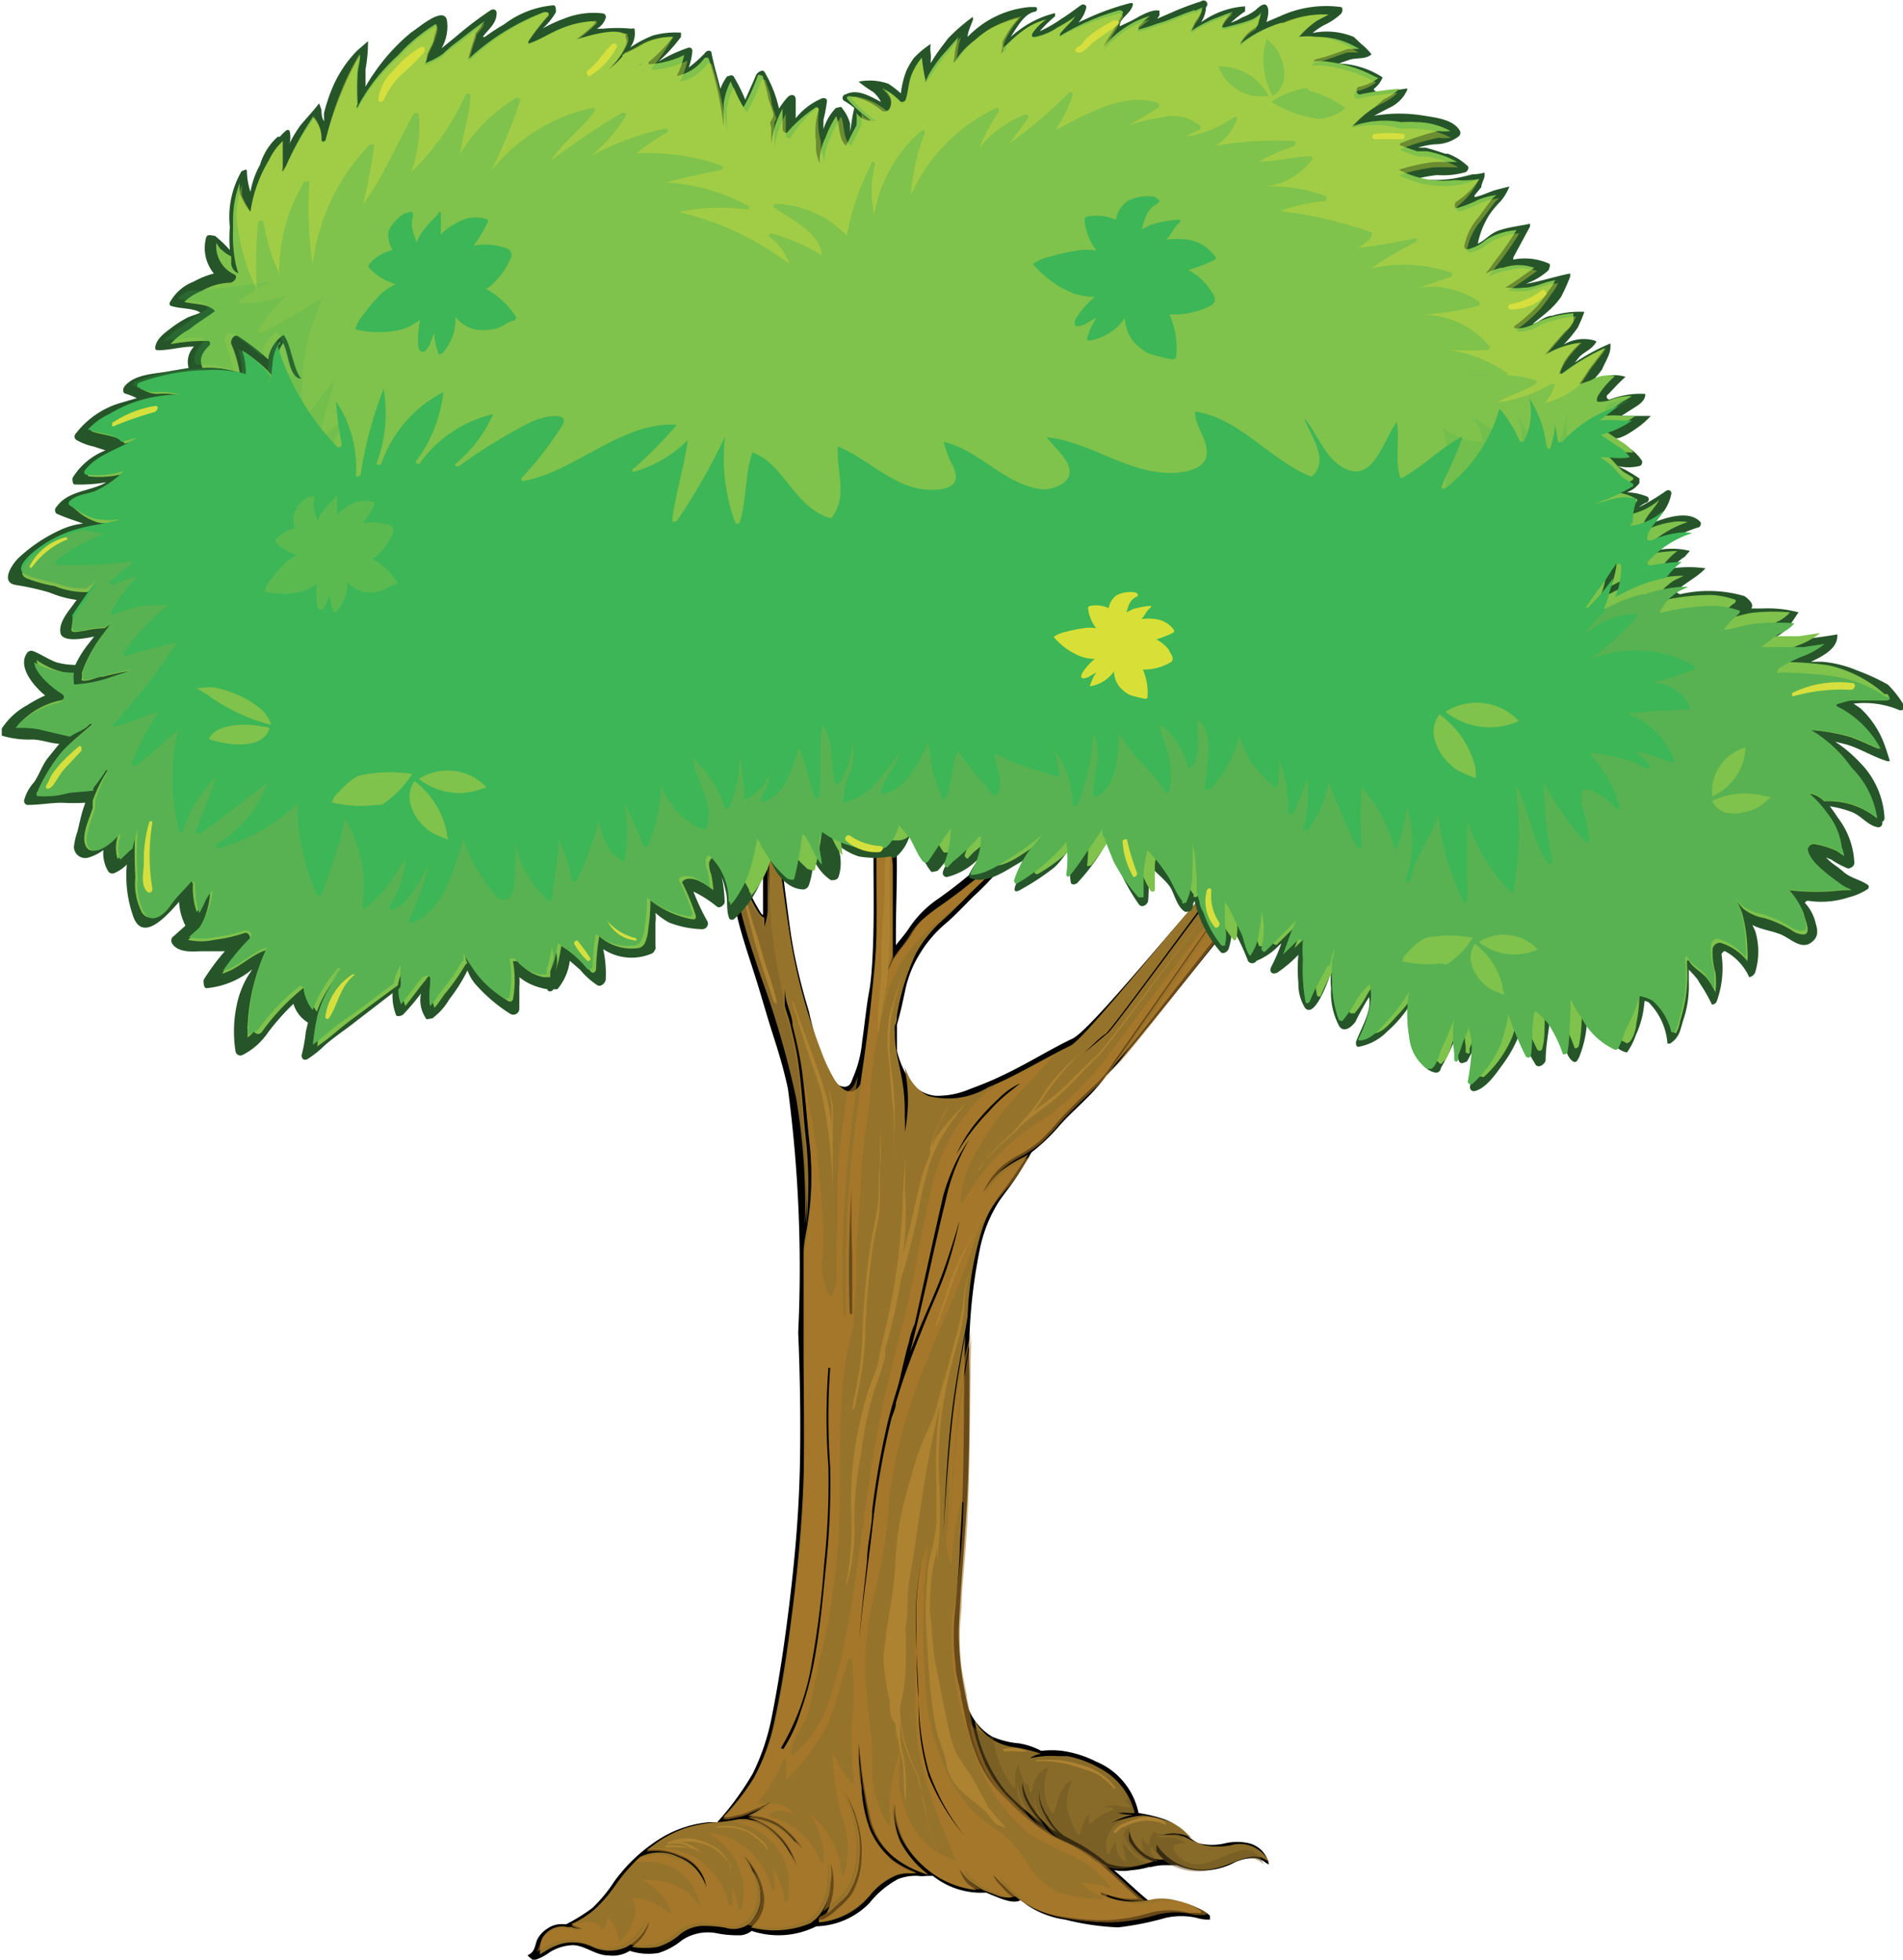 <svg xmlns="http://www.w3.org/2000/svg" viewBox="-0.05 -0.039 53.57 55.169"><title>14</title><g data-name="Layer 2"><g data-name="Layer 1" style="isolation:isolate"><path d="M14.81 55c.2-.09.19-.25.26-.43a.78.78 0 0 1 .28-.31.69.69 0 0 1 .46-.13h.08a4.91 4.91 0 0 0 .74-.46 4.2 4.2 0 0 0 .61-.74 4.63 4.63 0 0 1 1.2-1.15 3.13 3.13 0 0 1 1.46-.52h.24a8.33 8.33 0 0 0 1-1.37 6.27 6.27 0 0 0 .53-1.57c.24-1.2.41-2.41.55-3.63s.23-2.4.25-3.61 0-2.41-.05-3.61a38.36 38.36 0 0 0-.29-6.86C22 30 21.84 29.5 21.68 29s-.32-1.08-.49-1.61-.33-1-.46-1.51a13 13 0 0 0-.36-1.29 7.39 7.39 0 0 0-.57-1.15c-.07-.11-.31-.46-.12-.57h.06a1.63 1.63 0 0 0 .2.2 3.84 3.84 0 0 1 .25.35 5.61 5.61 0 0 1 .46.75c.15.28.26.58.39.87s.14.3.22.44.15.26.17.23v-1.77c0-.37-.12-.79-.19-1.18 0-.18-.08-.36-.12-.55v-.09c-.08-.2-.22-.49-.11-.7a.24.24 0 0 1 .28-.09c.15 0 .18.15.21.28.25 1.13.41 2.28.55 3.43.08.58.14 1.15.25 1.72a16.64 16.64 0 0 0 .42 1.67A9.76 9.76 0 0 0 23.2 30c.09.18.24.51.47.55s.25-.17.3-.27a3.28 3.28 0 0 0 .25-1c.07-.48.12-1 .2-1.43s.11-1.21.12-1.82 0-1.19 0-1.79v-1.8c0-.45 0-.9-.05-1.35a.47.47 0 0 1 0-.32.58.58 0 0 1 .32-.28.48.48 0 0 1 .32 0c.12.06.11.18.18.27-.05.4-.11.79-.14 1.2a10.37 10.37 0 0 0 0 1.41c.06 1 0 1.91 0 2.87v.33c.12-.16.26-.31.37-.48a3 3 0 0 1 .81-.82 13.43 13.43 0 0 0 1.12-.88 4.39 4.39 0 0 0 .41-.41 3.29 3.29 0 0 0 .3-.52 10.48 10.48 0 0 1 .7-1.11c.24-.32.36-.73.62-1 0 0 .11-.09.16 0s0 .13 0 .19a13.56 13.56 0 0 1-.91 2 8.46 8.46 0 0 1-1.41 1.67c-.25.25-.5.52-.77.75a3.43 3.43 0 0 0-.72.84 3.18 3.18 0 0 0-.41 1c-.07.33-.14.67-.24 1v.75a2.85 2.85 0 0 0 .28.7 1 1 0 0 0 .82.56 2.32 2.32 0 0 0 .95-.19c.3-.11.6-.23.89-.37.69-.32 1.33-.73 2-1.05s4.44-5.18 5.07-5.43a4.36 4.36 0 0 1 .53-.26v1.16l-.07.05c-.42.34-4.14 5.2-4.58 5.51-.06.09-.13.19-.2.27-.33.4-.74.73-1.09 1.12a5.27 5.27 0 0 1-.81.78c-.14.23-.27.46-.42.69s-.33.45-.49.68a4 4 0 0 0-.55 1.37 15 15 0 0 0-.29 3.51c0 1.21 0 2.42-.07 3.63s-.18 2.36-.23 3.54a8.94 8.94 0 0 0 .28 2.26 1.58 1.58 0 0 0 .66.77 2.4 2.4 0 0 0 .76.19 2.05 2.05 0 0 1 .62.21 2.43 2.43 0 0 1 .59 0 3.06 3.06 0 0 1 .95.3A2 2 0 0 1 32 51a4.49 4.49 0 0 1 .71.17 1.35 1.35 0 0 1 .46.27 1.78 1.78 0 0 0 .51.41 1.6 1.6 0 0 0 .77 0 1.48 1.48 0 0 1 .65 0 .75.75 0 0 1 .57.6l-.09-.05a.59.59 0 0 0-.3-.13 1.25 1.25 0 0 0-.65.16 2 2 0 0 1-.91.19 1.91 1.91 0 0 1-.64-.15h-.36a1.42 1.42 0 0 0-.36.05h-.06a2.41 2.41 0 0 1-.5.09 1.43 1.43 0 0 1-.49 0c.33.28.64.59 1 .88h.24a1.92 1.92 0 0 1 1.1.18 1.13 1.13 0 0 1 .36.22V54a1.1 1.1 0 0 1-.38-.05 2 2 0 0 0-.86 0 8.52 8.52 0 0 1-1.34.27 7.19 7.19 0 0 1-1.5-.22 2.55 2.55 0 0 1-1.07-.41l-.18-.14c-.2.14-.64-.08-.81-.14l-.16-.07a2.18 2.18 0 0 1-1.5-.47h-.18a.9.9 0 0 1-.24 0 1.38 1.38 0 0 0-.56.09 2.58 2.58 0 0 0-.8.67 2.17 2.17 0 0 1-1.5.66 2.39 2.39 0 0 1-1.82.13.64.64 0 0 1-.28.12 3 3 0 0 1-.68-.05 1.31 1.31 0 0 0-1 .19 2 2 0 0 1-.66.36 1.69 1.69 0 0 1-.81-.06.92.92 0 0 1-.6.13c-.36 0-.66-.28-1-.29a1.31 1.31 0 0 0-.64.19 1.55 1.55 0 0 1-.41.22h-.09s-.17-.13-.13-.13z"/><path d="M31.87 52.5a3.28 3.28 0 0 0 .55-.14.91.91 0 0 1-.35-.19 1.32 1.32 0 0 1-.33-.38.64.64 0 0 1 0-.28 1 1 0 0 0 .39.61.82.82 0 0 0 .45.19h.14a1.11 1.11 0 0 1-.21-.23.64.64 0 0 1 0-.19 1.55 1.55 0 0 0 1.66.66c.32-.06.59-.23.9-.3a.83.83 0 0 1 .38 0 .74.74 0 0 1 .23.14.92.92 0 0 0-1.09-.48 1.91 1.91 0 0 1-.73 0 3 3 0 0 1-.5-.21.86.86 0 0 0-.46-.08h-.23a1.07 1.07 0 0 1 .83.09l-.22-.21a1.43 1.43 0 0 0-.57-.31 3.9 3.9 0 0 0-.56-.12 2.2 2.2 0 0 0-.55.1l-.23.06a.82.82 0 0 0-.18.07 1.93 1.93 0 0 1 .67-.25 1.71 1.71 0 0 1-.46-.05 2.35 2.35 0 0 1 .37 0h.12a1.93 1.93 0 0 0-1-1.27 2.93 2.93 0 0 0-.89-.33h-.26a2.67 2.67 0 0 0-.8.06.82.82 0 0 1 .31-.13 4.32 4.32 0 0 0-.73-.18 1.6 1.6 0 0 1-.67-.24 1.55 1.55 0 0 1-.46-.51 4.25 4.25 0 0 0 .88 2 7.31 7.31 0 0 0 1 .88 2.94 2.94 0 0 1-.32-.41 2 2 0 0 1-.15-.28 1 1 0 0 1-.07-.27.81.81 0 0 1 0-.17 1.89 1.89 0 0 0 .31.73 2.46 2.46 0 0 0 .52.58l.15.08a1.58 1.58 0 0 1-.34-.47 1.19 1.19 0 0 1-.17-.72 1.06 1.06 0 0 0 .09.46 1.6 1.6 0 0 0 .17.31 1.48 1.48 0 0 0 .44.52l.47.25a5.56 5.56 0 0 1 .74.52 1.55 1.55 0 0 0 .76.09z" fill="#896b29"/><path d="M27.86 48.87h.05a2.77 2.77 0 0 0 .58 1.42h.06a1 1 0 0 1 .07-.66 2.16 2.16 0 0 0 .19.56h.07a1 1 0 0 1 0-.13 1.74 1.74 0 0 0 .06.33s.07.06.07 0a.78.78 0 0 1 .47-.7 1.39 1.39 0 0 0 .08 1.31h.06c.1-.33.18-.78.52-.93a1.63 1.63 0 0 0-.16.71 2 2 0 0 0 .31.81h.06a1.5 1.5 0 0 1 .26-.59.93.93 0 0 0 0 .28s0 .05.06 0a1.58 1.58 0 0 1 .61-.36v-.07a1.15 1.15 0 0 0-.26 0c.21-.15.51 0 .75 0v-.06l-.17-.17.12.05a1.6 1.6 0 0 0-.19-.41 1.9 1.9 0 0 1 .36.73h-.12a2.35 2.35 0 0 0-.37 0 1.71 1.71 0 0 0 .38.06 1.93 1.93 0 0 0-.67.25.82.82 0 0 1 .18-.07l.23-.06.25-.07a1.41 1.41 0 0 0-.33.16.79.79 0 0 0-.32.88h.06a1 1 0 0 1 .18-.34c0 .22.09.51.31.59-.09-.32-.24-.79.08-1a.89.89 0 0 0 .42.73.7.7 0 0 1-.06-.43.67.67 0 0 0 .13.2h.05a.68.68 0 0 1 .16-.4c0 .1.12.09.24.1h.44l.19.18a1.07 1.07 0 0 0-.83-.09h.23a.86.86 0 0 1 .46.08l.19.09c-.17 0-.36 0-.39.12s.26.38.41.43c.64.21 1.21-.47 1.8-.34a.69.69 0 0 1 .33.38.74.74 0 0 0-.23-.14.83.83 0 0 0-.38 0c-.31.07-.59.25-.9.3a1.55 1.55 0 0 1-1.66-.66.64.64 0 0 0 0 .19 1.11 1.11 0 0 0 .21.23h-.14a.82.82 0 0 1-.45-.19 1 1 0 0 1-.39-.61.64.64 0 0 0 0 .28 1.32 1.32 0 0 0 .33.38.91.91 0 0 0 .35.19 3.28 3.28 0 0 1-.55.14 1.55 1.55 0 0 1-.74-.06 5.56 5.56 0 0 0-.74-.52l-.47-.25a1.48 1.48 0 0 1-.44-.52 1.6 1.6 0 0 1-.17-.31 1.06 1.06 0 0 1-.09-.46 1.19 1.19 0 0 0 .17.72 1.58 1.58 0 0 0 .34.47l-.15-.08a2.46 2.46 0 0 1-.52-.58 1.89 1.89 0 0 1-.31-.73.81.81 0 0 0 0 .17 1 1 0 0 0 .07.27 2 2 0 0 0 .15.28 2.94 2.94 0 0 0 .32.41 7.31 7.31 0 0 1-1-.88 4.25 4.25 0 0 1-.88-2 1.55 1.55 0 0 0 .61.39z" style="mix-blend-mode:multiply" fill="#6f5622" opacity=".5"/><path d="M15.29 54.42a.64.64 0 0 1 .63-.21h.12a.66.66 0 0 0 .3.05 1.9 1.9 0 0 1-.31-.13 2.83 2.83 0 0 0 .64-.4 4.09 4.09 0 0 0 .62-.72 5.23 5.23 0 0 1 .67-.77 1.21 1.21 0 0 1 1.09 0 1.24 1.24 0 0 1 .59.46l.05.08a1.73 1.73 0 0 1 .15.3 1.11 1.11 0 0 0-.75-.89 1.67 1.67 0 0 0-.94-.14l.34-.25a3.38 3.38 0 0 1 .8-.39 4.19 4.19 0 0 1 .84-.15 4.85 4.85 0 0 0 .63-.09h.19a1.53 1.53 0 0 1 .68.3 2 2 0 0 1 .53.61 2 2 0 0 1 .21.39 1.92 1.92 0 0 0-.77-1.08 1.58 1.58 0 0 0-.58-.25 1.62 1.62 0 0 1 .84.23 2.16 2.16 0 0 1 .45.41 1.17 1.17 0 0 1 .23.23 2.29 2.29 0 0 0-.7-.72 1.67 1.67 0 0 0-.84-.21 2.81 2.81 0 0 0 .63-.38l-.25.12-.25.1a1.78 1.78 0 0 1-.31.12l-.37.08h-.15a6.5 6.5 0 0 0 .88-1.12 5.91 5.91 0 0 0 .55-1.49c.25-1.12.41-2.27.55-3.41s.25-2.35.29-3.53 0-2.36 0-3.54v-2.79c0-.29.08-.58.12-.87a8.69 8.69 0 0 0 .06-2.15c-.09-.76-.13-1.53-.25-2.29-.06-.37-.15-.74-.24-1.11 0-.17-.07-.34-.12-.51a1.85 1.85 0 0 1-.1-.52v.42c0 .14.11.38.15.56.09.37.18.73.23 1.1.11.76.14 1.52.23 2.29a12.29 12.29 0 0 1 0 2.27v-.01a18 18 0 0 0-.25-3.56 25.53 25.53 0 0 0-1-3.44c-.18-.55-.37-1.09-.51-1.64a10 10 0 0 0-.47-1.45 5.41 5.41 0 0 0-.43-.86c-.06-.11-.31-.42-.25-.57.06.08.16.14.22.22s.22.31.32.47a7.27 7.27 0 0 1 .55 1.06 5 5 0 0 0 .47 1s.1.14.16.14a2.3 2.3 0 0 1 0 .36 1.64 1.64 0 0 0 .14-.57V23.96c0-.39-.12-.76-.19-1.14 0-.21-.09-.41-.15-.61s-.06-.36-.12-.53v-.05c0-.08 0-.18.09-.22a.19.19 0 0 1 .25.09v.15c0 .3.11.61.16.91.21 1.21.34 2.42.53 3.63a16 16 0 0 0 .9 3.37 4.71 4.71 0 0 0 .33.72 1 1 0 0 0 .32.36c.22.12.39 0 .48-.23a1.86 1.86 0 0 0 .08-.2c-.14 1-.28 2.08-.35 3.12a35.18 35.18 0 0 0-.06 3.6s.07.07.07 0v-1.64a33.34 33.34 0 0 1 .06-3.61c.16-1.2.36-2.4.48-3.61.06-.6.13-1.2.14-1.8s0-1.2 0-1.79c0-1.15 0-2.3-.11-3.45a.45.45 0 0 1 .27-.42.26.26 0 0 1 .37.14.3.3 0 0 0 .06.1c-.07.42-.14.83-.17 1.25v.74c-.07-.45-.16-.9-.22-1.35v.09a3.91 3.91 0 0 0 0 .46c0 .25.09.5.13.75.08.5.06 1 .12 1.49v2.6l-.07.22a2 2 0 0 0-.18.56v-.08a2.09 2.09 0 0 1 .21-.46 1 1 0 0 1 .18-.3l.07-.11a5.4 5.4 0 0 0 .33-.44 1.76 1.76 0 0 1 .3-.41 4.57 4.57 0 0 1 .48-.38c.3-.21.6-.43.88-.66a3.59 3.59 0 0 0 .82-.83c.18-.31.34-.63.52-.94s.42-.6.6-.93.2-.38.31-.56.07-.13.12-.14a1.14 1.14 0 0 0 0 .13 11.22 11.22 0 0 1-1 2 6.82 6.82 0 0 1-.69.88c-.25.27-.52.5-.77.76s-.53.53-.81.78a3.52 3.52 0 0 0-.64.84 6.65 6.65 0 0 0-.53 1.73c0 .1 0 .19-.06.29a1.05 1.05 0 0 0 0 .18v.08c0 .44.14.87.21 1.31a4.91 4.91 0 0 1 .07.76v.27a3.61 3.61 0 0 1 0 .4 4.53 4.53 0 0 0-.01-1.83l.1.22a1.27 1.27 0 0 0 .56.59 2.19 2.19 0 0 0 1.7-.24c.8-.33 1.53-.79 2.31-1.17.52-.25 4.26-5.1 4.79-5.33-.2.14-3.62 4.89-3.8 5s-.41.37-.62.54c0 0 0 .06 0 0 .24-.18.46-.38.69-.57s3.69-5 3.94-5.11l.36-.21.17-.08.21-.1v.92l-.19.14c-.37.26-4 5.09-4.35 5.36l.1-.13 3.42-4.92a1.5 1.5 0 0 0 .16-.21s0-.06-.06 0c-.11.2-3.49 5-3.61 5.17a2.89 2.89 0 0 1-.46.58c-.38.36-.77.71-1.12 1.11a5.7 5.7 0 0 1-.5.53 3.73 3.73 0 0 1-.66.43 2.73 2.73 0 0 0-.38.26 2 2 0 0 0-.55.77 3.15 3.15 0 0 1 .47-.59 3.36 3.36 0 0 1 .71-.44l.1-.06c-.25.36-.48.73-.75 1.07a3.34 3.34 0 0 0-.54 1 9.33 9.33 0 0 0-.42 2.49l-.06.35c-.11.62-.23 1.24-.32 1.87-.18 1.27-.24 2.55-.3 3.83.08-1.27.16-2.55.33-3.82.08-.57.18-1.14.28-1.7-.06 2 0 3.91-.15 5.86 0 .59-.08 1.17-.12 1.76a6.81 6.81 0 0 0 0 1.68c0 .27.1.53.15.8v.06l.11.53a6.3 6.3 0 0 0 .4 1.32 3.41 3.41 0 0 0 .79 1.07 6 6 0 0 0 1.24 1c.24.13.49.22.72.36a4.6 4.6 0 0 1 .53.36l.1.06c.38.32.74.67 1.11 1a2.23 2.23 0 0 1-1.06-.18v.06a2.12 2.12 0 0 0 1 .2 3 3 0 0 0 .5-.07 1.59 1.59 0 0 1 .65.05 1.8 1.8 0 0 1 .56.22l.11.07c0 .05 0 .07-.09.05h-.25a2.15 2.15 0 0 0-1.1 0 4.77 4.77 0 0 1-1.34.21 7.7 7.7 0 0 1-1.22-.12 2.51 2.51 0 0 1-1.15-.49 8.68 8.68 0 0 1-.7-.67.84.84 0 0 0 .11.2l.25.27.18.16a.78.78 0 0 1-.43-.05l-.37-.14a1.74 1.74 0 0 1-.69-.6 1 1 0 0 0 .22.4 1.62 1.62 0 0 0 .26.19 2.57 2.57 0 0 1-1.44-.63 2.64 2.64 0 0 1-.63-.8 2.48 2.48 0 0 1-.23-1 1.34 1.34 0 0 0 0 .49 2 2 0 0 0 .16.58 2.8 2.8 0 0 0 .63.8l.16.13a2.66 2.66 0 0 1-1-.52 2.06 2.06 0 0 1-.62-1 14.16 14.16 0 0 1-.34-2.22v.52c0 .17 0 .47.07.71a3.93 3.93 0 0 0 .24 1.24 2.28 2.28 0 0 0 .65.88 2.57 2.57 0 0 0 .67.35h-.23a1 1 0 0 0-.36.06 1.94 1.94 0 0 0-.69.51 2.11 2.11 0 0 1-1.47.81L23 54h.1a1.28 1.28 0 0 0 .41-.29 2.19 2.19 0 0 0 .41-.42 2.13 2.13 0 0 0 .28-1 3 3 0 0 0-.13-1.11 2.57 2.57 0 0 0-.42-.86 2.07 2.07 0 0 1 .3.6 3 3 0 0 1 .12.39 2.86 2.86 0 0 1 .07 1 2 2 0 0 1-.34 1 4.72 4.72 0 0 1-.35.33 1.32 1.32 0 0 1-.24.2 1.91 1.91 0 0 0 .12-1.44 1.64 1.64 0 0 1 0 .58 1.46 1.46 0 0 1-.41 1l-.15.12a2.64 2.64 0 0 1-1.68.12 1 1 0 0 0 .37-.87 2 2 0 0 0-.57-1.15 1.81 1.81 0 0 1 .25.43 1.33 1.33 0 0 1 .22.86 1.1 1.1 0 0 1-.31.62.74.74 0 0 1-.68.12 3.36 3.36 0 0 0-.69-.05 1.08 1.08 0 0 0-.58.23 1.65 1.65 0 0 1-.64.36 2.18 2.18 0 0 1-.72 0l.11-.09a1.09 1.09 0 0 0 .36-.55v-.05a1.33 1.33 0 0 1-.44.57l-.16.11a1.14 1.14 0 0 1-1 0 1.3 1.3 0 0 0-.81-.09 1.74 1.74 0 0 0-.42.17l-.23.14c0-.21.01-.43.14-.56z" fill="#96732b"/><path d="M21 21.4a5.91 5.91 0 0 1 .47 1.74c.14 1.07.1 2.16.24 3.24.07.56.17 1.11.29 1.65v.19c0 .19.11.38.15.56.09.37.18.73.23 1.1.11.76.14 1.52.23 2.29a12.29 12.29 0 0 1 0 2.27v-.01a18 18 0 0 0-.25-3.56 25.53 25.53 0 0 0-1-3.44c-.18-.55-.37-1.09-.51-1.64a10 10 0 0 0-.47-1.45 5.41 5.41 0 0 0-.43-.86c-.06-.11-.31-.42-.25-.57.06.08.16.14.22.22s.22.31.32.47a7.27 7.27 0 0 1 .55 1.06 5 5 0 0 0 .47 1s.1.14.16.14a2.3 2.3 0 0 1 0 .36 1.64 1.64 0 0 0 .14-.57V23.97c0-.39-.12-.76-.19-1.14 0-.21-.09-.41-.15-.61s-.06-.36-.12-.53v-.05a.22.22 0 0 1-.1-.24z" fill="#886929"/><path d="M23.92 38l.07-.33z" fill="#886929"/><path d="M15.06 54.91l.23-.14a1.74 1.74 0 0 1 .42-.17 1.3 1.3 0 0 1 .81.09 1.14 1.14 0 0 0 1 0l.16-.11a1.33 1.33 0 0 0 .44-.57v.05a1.09 1.09 0 0 1-.36.55l-.11.09a2.18 2.18 0 0 0 .72 0 1.65 1.65 0 0 0 .64-.36 1.08 1.08 0 0 1 .58-.23 3.36 3.36 0 0 1 .69.05.74.74 0 0 0 .68-.12 1.1 1.1 0 0 0 .31-.62 1.33 1.33 0 0 0-.22-.86 1.81 1.81 0 0 0-.25-.43 2 2 0 0 1 .57 1.15 1 1 0 0 1-.37.87 2.64 2.64 0 0 0 1.68-.12l.15-.12a1.46 1.46 0 0 0 .41-1 1.64 1.64 0 0 0 0-.58 1.91 1.91 0 0 1-.12 1.44 1.32 1.32 0 0 0 .24-.2 4.72 4.72 0 0 0 .35-.33 2 2 0 0 0 .34-1 2.86 2.86 0 0 0-.07-1 3 3 0 0 0-.12-.39 2.07 2.07 0 0 0-.3-.6 2.57 2.57 0 0 1 .42.86 3 3 0 0 1 .13 1.11 2.13 2.13 0 0 1-.28 1 2.19 2.19 0 0 1-.41.42 1.28 1.28 0 0 1-.41.29L23 54v.05a2.11 2.11 0 0 0 1.47-.81 1.94 1.94 0 0 1 .69-.51 1 1 0 0 1 .36-.06h.23a2.57 2.57 0 0 1-.67-.35 2.28 2.28 0 0 1-.65-.88 3.93 3.93 0 0 1-.24-1.24q0-.35-.07-.71v-.52a14.16 14.16 0 0 0 .29 2.21 2.06 2.06 0 0 0 .63 1 2.66 2.66 0 0 0 1 .52l-.16-.13a2.8 2.8 0 0 1-.63-.8 2 2 0 0 1-.16-.58 1.34 1.34 0 0 1 0-.49 2.48 2.48 0 0 0 .23 1 2.64 2.64 0 0 0 .63.8 2.57 2.57 0 0 0 1.61.65 1.62 1.62 0 0 1-.26-.19 1 1 0 0 1-.22-.4 1.74 1.74 0 0 0 .69.6l.37.14a.78.78 0 0 0 .43.05l-.18-.16-.2-.19a.84.84 0 0 1-.11-.2 8.68 8.68 0 0 0 .7.67 2.51 2.51 0 0 0 1.15.49 7.7 7.7 0 0 0 1.22.12 4.77 4.77 0 0 0 1.34-.21 2.15 2.15 0 0 1 1.1 0h.25s.07 0 .09-.05l-.11-.07a1.8 1.8 0 0 0-.56-.22 1.59 1.59 0 0 0-.65-.05 3 3 0 0 1-.5.07 2.12 2.12 0 0 1-1-.2v-.06a2.23 2.23 0 0 0 1.06.18c-.38-.32-.73-.67-1.11-1l-.1-.06a4.6 4.6 0 0 0-.53-.36c-.23-.14-.48-.23-.72-.36a6 6 0 0 1-1.24-1 3.41 3.41 0 0 1-.79-1.07 6.3 6.3 0 0 1-.4-1.32l-.11-.53v-.06c-.05-.27-.11-.53-.15-.8a6.81 6.81 0 0 1 0-1.68c0-.59.08-1.17.12-1.76.14-2 .1-3.91.15-5.86-.1.57-.2 1.13-.28 1.7-.17 1.27-.25 2.54-.33 3.82.06-1.28.13-2.56.3-3.83.09-.63.21-1.25.32-1.87a18.32 18.32 0 0 0-.5 2.32 20.24 20.24 0 0 0-.13 2.35c0 .34 0 .68-.06 1a2 2 0 0 0 .11.91 13.4 13.4 0 0 1 .27-1.76h.08a19.87 19.87 0 0 1-.33 3.31 8.7 8.7 0 0 0 .58 3.52 4.86 4.86 0 0 0 1.61 2.51 10.12 10.12 0 0 0 1.25.63 3 3 0 0 1 1 .82l.07.1a2.18 2.18 0 0 0-.85-.17 1.45 1.45 0 0 0 .59.39v.06a4.29 4.29 0 0 1-1.25-.19 2.16 2.16 0 0 1-.92-.89 3.14 3.14 0 0 0-.49-.61c-.21-.19-.46-.34-.69-.52a3.61 3.61 0 0 1-.92-1.12 6.56 6.56 0 0 1-.73-2.89 19.19 19.19 0 0 1 .06-3.52v-.2a4.89 4.89 0 0 0-.33 1.82v2.52a10.52 10.52 0 0 0 .06 1.21 7.61 7.61 0 0 0 .25 1.09c.22.76.53 1.48.82 2.21a2 2 0 0 1-1.31-1.17 2.62 2.62 0 0 1-.28-1 6.37 6.37 0 0 1 .06-1 4.73 4.73 0 0 0-.29 2.18h-.07a2.87 2.87 0 0 1-.46-1.7c0-.35 0-.7-.05-1.05s-.09-.85-.13-1.28a8.06 8.06 0 0 1 .22-2.38 13.73 13.73 0 0 0 .42-2.42c0-.42.09-.84.17-1.25a13.88 13.88 0 0 1 .43-1.69c.36-1.12.86-2.19 1.31-3.28.21-.5.39-1 .57-1.52a3.84 3.84 0 0 1 .56-.99c.12-.15.25-.31.39-.46s.37-.54.56-.81l-.1.06a3.36 3.36 0 0 0-.71.44 3.15 3.15 0 0 0-.47.59 2 2 0 0 1 .55-.77 2.73 2.73 0 0 1 .38-.26 3.73 3.73 0 0 0 .66-.43 5.7 5.7 0 0 0 .5-.53c.35-.4.74-.75 1.12-1.11a2.89 2.89 0 0 0 .46-.58c.12-.19 3.5-5 3.61-5.17h.06a1.5 1.5 0 0 1-.16.21c-.08.09-3.35 4.82-3.42 4.92l-.1.13c.36-.27 4-5.1 4.35-5.36l.19-.14v-.2c-.26.17-.51.36-.77.52 0 0-.07 0-.06-.05a1.6 1.6 0 0 1 .22-.39c-.48.29-4.09 5.32-4.46 5.73a10.22 10.22 0 0 1-1.29 1.23 6.56 6.56 0 0 0-2.45 2.45h-.07a3 3 0 0 1 .48-1.47A7.43 7.43 0 0 1 28.4 31c.39-.46.84-.88 1.23-1.35-.54.28-1.06.59-1.61.83l-.41.32a5.24 5.24 0 0 0-1.48 2.81c-.28 1.15-.43 2.32-.73 3.46s-.59 2.3-.8 3.47c-.32 1.82-.49 3.67-.84 5.48a11.66 11.66 0 0 1-.48 1.84 3.09 3.09 0 0 1-1 1.5h-.06c0-.39.3-.71.43-1.06a15 15 0 0 0 .35-1.5 19.37 19.37 0 0 0 .53-3.23c.18-2.11-.14-4.23.45-6.3 0-.42.06-.84.08-1.25 0-.6 0-1.19.06-1.79s.06-1.15.11-1.72.15-1.11.21-1.66a13 13 0 0 1 .54-3.07 4 4 0 0 1 1-1.53 13.26 13.26 0 0 1 1-.87l.12-.12c.25-.26.52-.5.77-.76a6.82 6.82 0 0 0 .69-.88 11.22 11.22 0 0 0 1-2 1.14 1.14 0 0 1 0-.13c-.05 0-.09.1-.12.14s-.21.37-.31.56-.41.61-.6.93-.34.63-.52.94a3.59 3.59 0 0 1-.82.83c-.28.24-.58.45-.88.66a4.57 4.57 0 0 0-.48.38 1.76 1.76 0 0 0-.3.41 5.4 5.4 0 0 1-.33.44l-.07.11a1 1 0 0 0-.18.3 2.09 2.09 0 0 0-.21.46v.08a2 2 0 0 1 .26-.63l.09-.18v-2.6c-.06-.5 0-1-.12-1.49 0-.25-.09-.5-.13-.75a3.91 3.91 0 0 1 0-.46v-.09c.06.45.15.9.22 1.35v-.74c0-.42.1-.84.17-1.25a.3.3 0 0 1-.06-.1.26.26 0 0 0-.37-.14.45.45 0 0 0-.27.42c.08 1.15.1 2.29.11 3.45v1.79c0 .59-.08 1.21-.14 1.8-.12 1.21-.33 2.4-.48 3.61a33.34 33.34 0 0 0-.26 3.61v1.64h-.07a35.18 35.18 0 0 1 .06-3.6c.07-1 .21-2.08.35-3.12a1.86 1.86 0 0 1-.08.2.51.51 0 0 1-.22.25c-.08.69-.2 1.38-.25 2.07s0 1.45-.05 2.17v.88a1.28 1.28 0 0 1-.15.64h-.05a2 2 0 0 1-.18-1.23c0-.59 0-1.18-.07-1.77a19.84 19.84 0 0 0-.51-3.24c.1.7.14 1.41.22 2.11a8.69 8.69 0 0 1-.06 2.15c0 .29-.09.58-.12.87v6.33c0 1.18-.15 2.36-.29 3.53s-.3 2.29-.55 3.41a5.91 5.91 0 0 1-.56 1.38 6.5 6.5 0 0 1-.88 1.18h.15l.37-.08a1.78 1.78 0 0 0 .31-.12l.25-.1.25-.12a2.81 2.81 0 0 1-.63.38 1.67 1.67 0 0 1 .84.21 2.29 2.29 0 0 1 .7.72 1.17 1.17 0 0 0-.23-.23 2.16 2.16 0 0 0-.45-.41 1.62 1.62 0 0 0-.84-.23 1.58 1.58 0 0 1 .58.25 1.92 1.92 0 0 1 .77 1.08 2 2 0 0 0-.21-.39 2 2 0 0 0-.53-.61 1.53 1.53 0 0 0-.68-.3h-.38a2.77 2.77 0 0 1 .82.33 1.79 1.79 0 0 1 .72 1.94h-.08a2 2 0 0 0-.36-1 1.43 1.43 0 0 1 .08.67h-.08a2 2 0 0 0-1.79-1.61 1.89 1.89 0 0 1 .94 2.15h-.08a1.51 1.51 0 0 0-.19-.61 1.31 1.31 0 0 1 0 .51h-.08a2.07 2.07 0 0 0-1-1.39 2.35 2.35 0 0 0-1.21-.22l-.11.09a1.67 1.67 0 0 1 .94.14 1.11 1.11 0 0 1 .75.89 1.73 1.73 0 0 0-.15-.3l-.05-.08a1.24 1.24 0 0 0-.64-.44 1.21 1.21 0 0 0-1.09 0l-.08.08a3.92 3.92 0 0 1 .5 0 1.45 1.45 0 0 1 1.31 1.17s0 .08-.06 0a1.21 1.21 0 0 0-.74-.55 1.78 1.78 0 0 0-.82-.11 1.53 1.53 0 0 1 .82.87s0 .09-.05.06a1.49 1.49 0 0 0-1.09-.42c.33.24 0 1-.31 1.2a1.55 1.55 0 0 0-.33-.67.8.8 0 0 1-.12.33h-.06c-.12-.26-.41-.19-.69-.16l-.16.08a1.9 1.9 0 0 0 .31.13.66.66 0 0 1-.3-.05h-.12a.64.64 0 0 0-.63.21c-.13.08-.14.3-.23.44zm6.56-3.81s-.05 0 0-.06c.19-.18.45-.1.68 0-.19-.33-.65-.33-1-.3 0 0-.06 0 0-.06a4.49 4.49 0 0 0 .7-1.2h.08a2.75 2.75 0 0 1 0 .6 7.17 7.17 0 0 0 1.13-1.5c.3-.61.39-1.29.64-1.92h.08a8.74 8.74 0 0 1 0 1.87c0 .54 0 1.09.06 1.63h-.07a3.3 3.3 0 0 1-.52-.88 6.74 6.74 0 0 0 .22 1.72 2.74 2.74 0 0 1 .09 1.75h-.07a2.41 2.41 0 0 0-.9-1.73 2.29 2.29 0 0 1 .4 1.4h-.08a2 2 0 0 0-1.44-1.31z" style="mix-blend-mode:multiply" fill="#ad7a2b" opacity=".6"/><path d="M28.33 30.73a4.74 4.74 0 0 0-.56.54 6 6 0 0 0-.9 1.19 4.31 4.31 0 0 1 .51-.84 6.53 6.53 0 0 1 .68-.73 2 2 0 0 1 .61-.43z"/><path d="M24.36 43.88c0-.42.12-.85.14-1.27v-.11a23.49 23.49 0 0 1 .44-2.5c.07-.3.16-.6.25-.89s.13-.51.19-.76.1-.42.16-.62a2.17 2.17 0 0 1 .16-.5c.27-1.21.53-2.43.81-3.64a6.29 6.29 0 0 1 .35-.92 4.19 4.19 0 0 1 .37-.62 5.71 5.71 0 0 0-.66 1.71c-.35 1.42-.63 2.85-1 4.26.12-.3.24-.61.37-.91s.37-.84.53-1.27.34-1 .49-1.51a12.52 12.52 0 0 1-.36 1.34c-.16.48-.37.93-.56 1.39-.28.7-.56 1.39-.78 2.1l-.09.29c0 .17-.1.33-.14.5a23.44 23.44 0 0 0-.52 3c-.12 1.06-.28 2.12-.37 3.18.05-.71.14-1.48.22-2.25z"/><path d="M21.94 49.16a6.85 6.85 0 0 0 .86-2.37 26.92 26.92 0 0 0 .35-2.79 21.94 21.94 0 0 0 .12-2.75 18.36 18.36 0 0 1 0-2.78h.05a19.43 19.43 0 0 0 0 2.79 22 22 0 0 1-.13 2.9c-.09.9-.17 1.81-.35 2.71a9.49 9.49 0 0 1-.36 1.3A4 4 0 0 1 22 49.2s-.08-.02-.06-.04z"/><path d="M25.81 48c0-.69-.07-1.38-.07-2.07a7.63 7.63 0 0 1 .15-2s.06 0 0 0a7.85 7.85 0 0 0-.14 1.94c0 .65 0 1.29.06 1.94a8 8 0 0 0 .28 2 6.3 6.3 0 0 0 1 1.82s0 .05 0 0a6.37 6.37 0 0 1-1-1.66 6.75 6.75 0 0 1-.28-1.97z"/><path d="M25.1 31.25c-.05-.46-.09-.92-.12-1.38a4.31 4.31 0 0 1 0-1.28 7.77 7.77 0 0 1 .44-1.3 6.38 6.38 0 0 0-.38 1.32 5.84 5.84 0 0 0 0 1.46 9 9 0 0 1 0 2.66 6.51 6.51 0 0 0 .06-1.48z" fill="#ad8332"/><path d="M22.28 28.17c.3.87.66 1.73.92 2.61a4.61 4.61 0 0 1 .16.91v-.56a3.83 3.83 0 0 0-.13-.66 4.2 4.2 0 0 1 .16.59 3.72 3.72 0 0 1 0 .57v1.82a14.29 14.29 0 0 0-.3-2.66c-.12-.44-.29-.87-.43-1.3s-.27-.88-.41-1.31c.01-.02.03-.02.03-.01z" fill="#ad8332"/><path d="M23.77 44.53a8.56 8.56 0 0 0 .15-1.83 9.62 9.62 0 0 1 .08-1.85 11.39 11.39 0 0 1 .39-1.73c.08-.25.19-.49.27-.74.08-.5.22-1 .32-1.48s.19-1 .25-1.49.1-1 .13-1.48a12.46 12.46 0 0 1 .09-1.4 10.79 10.79 0 0 0 0 1.4q0 .67-.07 1.33l.17-.69c.11-.46.2-.92.32-1.38a4.51 4.51 0 0 1 .26-.72v-.2a4 4 0 0 1 .25-.67 2 2 0 0 1 .34-.56 3.37 3.37 0 0 0-.55 1.19l.13-.25a7.68 7.68 0 0 1 .86-.98 7.9 7.9 0 0 0-.72 1 5.4 5.4 0 0 0-.32.71l-.06.23a6.54 6.54 0 0 0-.18.72 18.92 18.92 0 0 1-.56 2.28 16.54 16.54 0 0 1-.45 2v.21a9 9 0 0 1-.29.89 10.45 10.45 0 0 0-.39 1.85 10.09 10.09 0 0 0-.19 1.9 5.44 5.44 0 0 1-.21 1.76s-.03.01-.02-.02z" fill="#ad8332"/><path d="M27.53 32.89a1.72 1.72 0 0 1 .36-.5l.1-.11.38-.36.06-.06.08-.08.17-.2a5.77 5.77 0 0 0 .58-.73 4.69 4.69 0 0 1 .59-.76c.21-.22.44-.42.66-.62 0 0 .07 0 0 0a8.13 8.13 0 0 0-1.23 1.45c-.07.11-.15.22-.23.33.27-.21.55-.41.81-.65s.61-.61.94-.9 3.9-5.16 4.2-5.42c-.31.26-3.84 5.15-4.14 5.42s-.6.63-.91.93-.66.54-1 .81-.55.53-.85.76l-.17.18a2.81 2.81 0 0 0-.45.52s.04 0 .05-.01z" fill="#ad8332"/><path d="M35 24.35a1 1 0 0 1 .28-.16l.4-.19.2-.08V24l-.82.36-.06-.01z" fill="#ad8332"/><path d="M35.42 24.28l.47-.26v.14a1.27 1.27 0 0 1-.44.17s-.06-.04-.03-.05z" fill="#ad8332"/><path d="M25 47.86a6.67 6.67 0 0 1-.18-1.19 3.75 3.75 0 0 1 .07-.59c0-.23.06-.45.09-.68a12.59 12.59 0 0 0 .17-1.31 9.85 9.85 0 0 1 .13-1.3 12.47 12.47 0 0 1 .31-1.22 7.45 7.45 0 0 1 .41-1.2 7.56 7.56 0 0 0 .29-.7c.09-.37.2-.74.31-1.11s.14-.52.21-.79a8.36 8.36 0 0 0 .25-1.1 3.31 3.31 0 0 1 .16-.84 4.18 4.18 0 0 0-.12.92 6.14 6.14 0 0 1-.19 1 14.38 14.38 0 0 0-.45 2 12.16 12.16 0 0 0-.07 2 11.57 11.57 0 0 1-.06 2.12v-.41c0 .22-.09.43-.12.65a7.59 7.59 0 0 0-.08 1.23c.07.49.06 1 .16 1.48s.21 1.12.34 1.68a3.64 3.64 0 0 0 .23.8 7.15 7.15 0 0 0 .41.62c.13.22.24.45.37.67a2.74 2.74 0 0 1 .13.26c.09.09.17.19.25.29a2.47 2.47 0 0 1 .24.28l-.26-.1a3.26 3.26 0 0 1-.29-.35l-.11-.1c-.22-.18-.45-.36-.65-.55a1.39 1.39 0 0 1-.36-.68c0-.13-.06-.26-.09-.39a4.54 4.54 0 0 1-.27-1 18.82 18.82 0 0 1-.17-1.94 10.68 10.68 0 0 1 0-2c0-.3.1-.59.16-.88a5.62 5.62 0 0 0 .09-.56v-1.12a12.46 12.46 0 0 1 .08-2.09v-.07q-.23 1-.4 2c-.11.69-.21 1.38-.31 2.07-.05.34-.12.67-.16 1s0 .72-.07 1.08 0 .08 0 .12v.73a5.55 5.55 0 0 1-.16 1.41v.21a5.61 5.61 0 0 0 .12.76 7.92 7.92 0 0 0 .39 1 2 2 0 0 1 .09.45c0 .19.08.38.12.57s.07.37.12.55.15.37.23.56a3.14 3.14 0 0 1-.33-1c0-.19-.08-.38-.12-.57a4.1 4.1 0 0 0-.16-.63 6.61 6.61 0 0 1-.37-.93 4.12 4.12 0 0 1-.08-.56 4.31 4.31 0 0 0 0 .58 2.86 2.86 0 0 0 .07.36 4.89 4.89 0 0 1 .07 1.32c-.09-.46 0-.92-.14-1.38a2.2 2.2 0 0 1-.06-.32 1.56 1.56 0 0 1-.08-.48c-.16-.16-.16-.4-.16-.63z" fill="#ad8332"/><path d="M20.11 51.39a1.35 1.35 0 0 1 1 .17c.09.06.53.35.43.5 0-.08-.11-.19-.16-.23a1.89 1.89 0 0 0-.38-.29 1.54 1.54 0 0 0-.84-.12s-.07-.02-.05-.03z" fill="#ad8332"/><path d="M18.69 51.92a1.78 1.78 0 0 1 .71.07.75.75 0 0 0-.63-.11s-.07 0 0-.06a1.31 1.31 0 0 1 1.15.06 1 1 0 0 1 .62.8s-.05-.17 0-.14a.92.92 0 0 0-.16-.24 1.15 1.15 0 0 0-.42-.34 1.4 1.4 0 0 0-.84-.14 1.07 1.07 0 0 1 .62.34c-.25-.23-.61-.18-.92-.2-.16.04-.16-.04-.13-.04z" fill="#ad8332"/><path d="M29.13 49.51a4.19 4.19 0 0 1 .57 0 2.67 2.67 0 0 1 .65.13 1.7 1.7 0 0 1 1 .65s0 .05-.06 0a1.9 1.9 0 0 0-.45-.38c-.17-.09-.38-.14-.57-.21a3.27 3.27 0 0 0-1.18-.16s.02-.03.04-.03z" fill="#ad8332"/><path d="M28.2 49.2a1 1 0 0 1 .68.07h-.26a1.35 1.35 0 0 0-.4 0s-.05-.06-.02-.07z" fill="#ad8332"/><path d="M31.3 51.52a1.59 1.59 0 0 0 .12-.13.69.69 0 0 1 .16-.09 2.73 2.73 0 0 1 .49-.17.92.92 0 0 1 .7.14v.06a1.32 1.32 0 0 0-.35-.1 1.09 1.09 0 0 0-.36 0 1.58 1.58 0 0 0-.43.14.51.51 0 0 0-.22.14.11.11 0 0 1-.07.05s-.05-.03-.04-.04z" fill="#ad8332"/><path d="M24.14 38.54a8.5 8.5 0 0 0 .09-1.13 21.54 21.54 0 0 1 .23-2.41c.05-.37.15-.74.2-1.11s0-.74.06-1.11 0-.76 0-1.14v-1.18 3.37c0 .37-.13.79-.19 1.18a22.31 22.31 0 0 0-.22 2.37 9.16 9.16 0 0 1-.09 1.13c-.06.37-.14.74-.22 1.11h-.06c.06-.34.14-.71.2-1.08z" fill="#ad8332"/><path d="M20.51 24.38a6.33 6.33 0 0 1 .44.9c.1.3.17.61.27.9s.19.65.3 1a8.77 8.77 0 0 1 .3 1c0 .06-.07 0-.08 0-.21-.62-.42-1.24-.59-1.87-.08-.3-.15-.6-.23-.9a4.78 4.78 0 0 0-.42-1s0-.04.01-.03z" fill="#ad8332"/><path d="M24.76 27.43c0-.58 0-1.16.06-1.74s0-1.12.07-1.68a10.9 10.9 0 0 0-.1-1.73 14 14 0 0 1 .21 1.61v1.75c0 .58 0 1.16-.06 1.74s-.2 1.12-.26 1.68c-.06-.54.04-1.06.08-1.63z" fill="#ad8332"/><path d="M26.3 37.26c.06-.26.17-.5.24-.75a7.08 7.08 0 0 1 .3-.83c.22-.55.56-1 .8-1.58-.21.52-.52 1-.72 1.54s-.38 1.1-.59 1.64c.01.03-.03.01-.03-.02z" fill="#ad8332"/><path d="M53.09 19.23a6 6 0 0 0-.85-.39 3.23 3.23 0 0 0-1-.25h-.31c.39-.18.77-.4.74-.77A12.47 12.47 0 0 1 50 18c-.05 0-.13-.07-.06-.11.33-.16.44-.41.64-.69a3.32 3.32 0 0 0-1-.11h-.33a.15.15 0 0 0 0-.16.65.65 0 0 0-.2-.19 3.58 3.58 0 0 0-1.81-.05s-.14-.06-.09-.1c.25-.23.58-.38.81-.63a3.36 3.36 0 0 0-.94 0 1.29 1.29 0 0 1 .35-.32l.15-.17a2.06 2.06 0 0 0-1 0 3.77 3.77 0 0 1 1.23-.66c.06 0 .11-.11.06-.16-.29-.31-.86-.15-1.26 0l.18-.22a1.28 1.28 0 0 0 .27-.58c0-.09-.09-.11-.15-.07a6.32 6.32 0 0 1-.76.46.77.77 0 0 1 .2-.13c.06 0 .13-.14 0-.18a1.61 1.61 0 0 0-.54-.11.75.75 0 0 0 .35-.26v-.13a4.79 4.79 0 0 0-.41-.25l-.21-.1a1.32 1.32 0 0 0 .62 0c.05 0 .1-.09.07-.15a1.22 1.22 0 0 0-.54-.45l-.23-.09a.06.06 0 0 1 .05-.09c.17 0 .47-.21.61-.31a2.29 2.29 0 0 0 .36-.32h-.83l.33-.21c.13-.08.3-.18.34-.34a.12.12 0 0 0 0-.07 2.39 2.39 0 0 0-1 .16c-.07 0-.11-.09-.06-.13s.33-.36.51-.51a1.09 1.09 0 0 0-.64 0 1.6 1.6 0 0 0-.26.08 3.14 3.14 0 0 0 .24-.29c.1-.25.27-.46.23-.73a6 6 0 0 0-1 .54l.08-.1c.12-.17.32-.23.45-.38s.06-.12 0-.15a1.11 1.11 0 0 0-.84.12 4.15 4.15 0 0 0 .39-.47 3.81 3.81 0 0 0 .19-.45 2.71 2.71 0 0 0-.91.11c-.18 0-.36.17-.55.24.18-.16.38-.3.55-.47a2.1 2.1 0 0 0 .26-.31 5.57 5.57 0 0 0 .25-.56.58.58 0 0 0 0-.09c-.41.08-.82.22-1.24.29l.16-.07a1.81 1.81 0 0 0 .48-.32c0-.05.07-.15 0-.18a1.66 1.66 0 0 0-1-.11v-.06l.34-.63.13-.24v-.08c-.28.06-.57.09-.85.18s-.41.29-.62.38a2.46 2.46 0 0 1 .33-.82 2.84 2.84 0 0 1 .31-.37 1.43 1.43 0 0 0 .25-.42l-.39.1c-.2.06-.38.16-.59.2v-.05l.19-.23c0-.1.07-.2.09-.3a1 1 0 0 0 0-.11 1.45 1.45 0 0 1-.35.05 4.94 4.94 0 0 1-.54.12 3.37 3.37 0 0 1-1 0 3.64 3.64 0 0 1 .56-.1 2.3 2.3 0 0 0 .79-.08.14.14 0 0 0 .08-.16 1.64 1.64 0 0 0-.57-.36h-.07c-.19-.06-.36-.12-.55-.17h-.22a1.85 1.85 0 0 1 .56-.1 1.11 1.11 0 0 0 .57-.21.13.13 0 0 0 .05-.16c-.18-.33-.7-.38-1-.43a4.23 4.23 0 0 0-1.42 0l.42-.22a1 1 0 0 0 .51-.5.08.08 0 0 0 0-.05c-.28.05-.57.07-.85.1 0 0-.13-.06-.07-.1a.74.74 0 0 0 .23-.31 2.37 2.37 0 0 0-1.24-.39l.32-.11c.2-.06.44 0 .61-.15a1.94 1.94 0 0 0-.3-.3l-.2-.19A2 2 0 0 0 36.9.89a2 2 0 0 1 .32-.22 1.79 1.79 0 0 0 .48-.32c.05-.06.06-.17 0-.19a3.09 3.09 0 0 0-1.7.25l-.4.17c.06-.18.08-.39 0-.47s-.24.07-.3.13a1.46 1.46 0 0 1-.38.21 1.66 1.66 0 0 1-.32.15 3.36 3.36 0 0 1 .4-.32V.14a2.34 2.34 0 0 0-1.24.45.85.85 0 0 0 .14-.43.09.09 0 0 0-.14-.16 7.78 7.78 0 0 0-.89.34l-.35.15a.47.47 0 0 0 .07-.1V.26c-.25-.05-.6.19-.82.3l-.3.14c0-.21.23-.31.33-.5s0-.16-.08-.14a7.22 7.22 0 0 0-1.08.38l-.33.15a.92.92 0 0 0 .22-.42c0-.08-.09-.1-.14-.07s-.36.27-.56.39a3.67 3.67 0 0 1-.61.35 3.7 3.7 0 0 1 .43-.42V.33a2.78 2.78 0 0 0-1 .47 3.38 3.38 0 0 0-.25.2l.13-.2c.13-.2.3-.46.55-.51.07 0 .1-.14 0-.13H28.93a2.74 2.74 0 0 0-1.74.84c0-.15.09-.31.14-.46a.11.11 0 0 0 0-.1 5.16 5.16 0 0 0-.69.6l-.19.25a4.55 4.55 0 0 0-.3.45v-.08a1 1 0 0 0 0-.19.82.82 0 0 1 0-.27 2.46 2.46 0 0 0-.48.4 2.4 2.4 0 0 0-.2.34 2.5 2.5 0 0 0-.16.65 3 3 0 0 0-.35-.27 1.56 1.56 0 0 0-.84-.06 3.2 3.2 0 0 0 .41.29.92.92 0 0 1 .22.28c-.33-.17-.67-.38-1-.21-.07 0-.14.15 0 .2A2.48 2.48 0 0 1 24 3c-.06.22-.08.45-.12.67v-.23a1.19 1.19 0 0 0-.23-.44c0-.06-.13 0-.17 0a1.5 1.5 0 0 0-.35.6v-.26a4.31 4.31 0 0 0 .1-.54c0-.07-.09-.09-.14-.07a1.86 1.86 0 0 0-.74.56v-.52c0-.17-.15-.16-.23-.07a2.14 2.14 0 0 0-.24.32 3.57 3.57 0 0 0-.4-1.02c-.06-.11-.2 0-.24.06-.1.24-.21.47-.31.71a4.61 4.61 0 0 0-.33-.66c-.05-.06-.14 0-.18 0a1.37 1.37 0 0 0-.19.35c-.08-.33-.18-.65-.25-1 0-.1-.14-.09-.19 0a3.67 3.67 0 0 1-.45.4 1.85 1.85 0 0 0 .1-.46.09.09 0 0 0-.1-.1 4.05 4.05 0 0 0-.86.4 4.58 4.58 0 0 0 .64-.7V.88a2.42 2.42 0 0 0-.79.08 3.16 3.16 0 0 0-.64.34.68.68 0 0 0 .12-.53.07.07 0 0 0-.07 0 4.17 4.17 0 0 0-.83 0h-.16a.52.52 0 0 0 .25-.3.1.1 0 0 0-.07-.13 2.2 2.2 0 0 0-1.06.13 4.24 4.24 0 0 0-.64.29A1.77 1.77 0 0 0 15.6.3c0-.07 0-.19-.07-.19a2.66 2.66 0 0 0-1.38.53 6.1 6.1 0 0 0-.55.36h-.06c.15-.21.39-.37.39-.67 0-.1-.09-.13-.17-.08a9.6 9.6 0 0 0-.95.72l-.43.35a1.23 1.23 0 0 0 .15-.8c-.11-.4-.84.26-1 .35a5.42 5.42 0 0 0-1.07 1.18c-.08.11-.15.23-.22.35v-.49a4.4 4.4 0 0 0 .07-.79c-.1.09-.21.18-.31.27a3.36 3.36 0 0 0-.7 1.06 4.8 4.8 0 0 0-.23.7v.23C9 3.25 9 3.16 9 3.06a1.41 1.41 0 0 0-.07-.19c-.16.22-.36.42-.53.63a3.59 3.59 0 0 0-.3.5.68.68 0 0 0 0-.36.07.07 0 0 0-.1 0 1.17 1.17 0 0 0-.17.17h-.06a1.57 1.57 0 0 0-.23.25 1.72 1.72 0 0 0-.27.54 2.43 2.43 0 0 0-.27.76 2 2 0 0 1-.1-.58c0-.09-.12 0-.15 0a2.58 2.58 0 0 0-.33 1.57 4.25 4.25 0 0 0 0 .65A3.23 3.23 0 0 0 6 6.6c-.08 0-.22-.07-.25.06a1.13 1.13 0 0 0 .22 1 2.52 2.52 0 0 0-.57.23 1.28 1.28 0 0 0-.66.57.08.08 0 0 0 0 .1c.21.1.63.06.85.2-.11.06-.26.09-.36.14a3.25 3.25 0 0 0-.47.3c-.18.14-.4.29-.44.53 0 .06 0 .09.09.09.34 0 .68-.11 1-.1a.62.62 0 0 0-.15.6l-.48.08c-.42.09-1 .07-1.31.42-.07.08-.07.19 0 .22a1.83 1.83 0 0 1 .33.13l-.41.12a2.45 2.45 0 0 0-1.3.87.12.12 0 0 0 0 .18 1.61 1.61 0 0 0 .49.19l.34.11a1.89 1.89 0 0 0-.93.78c0 .06 0 .17.06.18a4.4 4.4 0 0 0 .89-.06c-.45.26-1.06.22-1.4.69a.13.13 0 0 0 0 .19c.24.11.5.19.75.28a2 2 0 0 0-.64.18 4.35 4.35 0 0 0-1.19.8c-.18.18-.51.68-.06.75a7.32 7.32 0 0 1 .94.21 3 3 0 0 0 .77.21A3.13 3.13 0 0 0 2 17c-.16.21-.39.49-.35.77s.63.18.95.11l-.21.27a3 3 0 0 0-.32.53 2.1 2.1 0 0 1-.52-.07c-.23-.08-.44-.23-.67-.32a.15.15 0 0 0-.18.07c-.24.37.16.88.52 1.18a3.87 3.87 0 0 0-.5.27 2 2 0 0 0-.72.66v.2a2.62 2.62 0 0 0 .85.11c.27 0 .51.11.77.12l-.3.37c-.17.2-.26.49-.41.71a1.21 1.21 0 0 0-.28.51.11.11 0 0 0 .13.13c.31 0 .62-.06.93-.06a6 6 0 0 0 .66 0l-.07.21c-.06.2-.1.4-.15.6a2 2 0 0 0-.1.43.32.32 0 0 0 .42.3 1.29 1.29 0 0 0 .41-.21 1 1 0 0 0 .13.59.14.14 0 0 0 .18.06 1.14 1.14 0 0 0 .35-.24 3.45 3.45 0 0 0 .18 1.46c.26.72.89.05 1.29-.41a1.69 1.69 0 0 0 .18.67l-.37.33a.16.16 0 0 0 0 .18c.17.25.54.22.81.21h.67a5.92 5.92 0 0 0-.6.81c0 .08 0 .22.08.23a2.35 2.35 0 0 0 1.29-.53l-.14.22a2.65 2.65 0 0 0-.27.67 3.64 3.64 0 0 0-.06 1.42.14.14 0 0 0 .2.1 1.93 1.93 0 0 0 .72-.64 6.72 6.72 0 0 1 .71-.8.94.94 0 0 0 .41.53l-.06.25a4.62 4.62 0 0 1-.12.67c0 .11.08.15.16.11a2.86 2.86 0 0 0 .49-.39c.22-.19.46-.36.69-.53l1.22-.94a1.48 1.48 0 0 0 .09.59c0 .09.17.06.22 0a6.92 6.92 0 0 0 .49-.58.92.92 0 0 0 .14.7c0 .05.13 0 .18 0a1.8 1.8 0 0 0 .48-.54 4.62 4.62 0 0 0 .51-.81 1.28 1.28 0 0 0 .2.36 4.51 4.51 0 0 0 1 .86.17.17 0 0 0 .26-.14v-.62a1.39 1.39 0 0 0 0-.27 1.58 1.58 0 0 0 .3.19 1.87 1.87 0 0 0 .49.15c0 .07.12.09.17 0h.11a1.54 1.54 0 0 0 .35-.8l.29.25a2.19 2.19 0 0 0 .49.44c.1.05.21-.06.23-.15a3.17 3.17 0 0 0-.07-.87 1.44 1.44 0 0 0 1.4.11s.11-.13.07-.18a.12.12 0 0 0 0-.06v-.61a.9.9 0 0 0 0-.28 2.1 2.1 0 0 0 .38.27 2.75 2.75 0 0 0 .93.19.16.16 0 0 0 .16-.21 6.53 6.53 0 0 1-.4-.85 3.32 3.32 0 0 1 .67.43c.08.05.21-.06.21-.14a4.33 4.33 0 0 0-.08-.7 3.85 3.85 0 0 1 .11.4c.07.25 0 .52.1.77a.1.1 0 0 0 .15 0 3 3 0 0 0 .95-1.82c.14.49.5 1 1 1a.18.18 0 0 0 .14-.12 2.07 2.07 0 0 0 .11-.79 1.36 1.36 0 0 0 .51.65c.09 0 .19 0 .22-.11a1.2 1.2 0 0 0 .05-.49c0-.12-.06-.27-.08-.4a1.84 1.84 0 0 0 .59.33 2.61 2.61 0 0 0 .91 0 .1.1 0 0 0 .16 0 1.27 1.27 0 0 0 .37-.59c.25.27.36.73.59 1 0 .06.15 0 .19 0a2.39 2.39 0 0 0 .35-.47 2.91 2.91 0 0 0 .14-.33 2.38 2.38 0 0 1-.08.32c-.06.2-.22.32-.26.53a.11.11 0 0 0 .12.12 1.82 1.82 0 0 0 1-.65 3.48 3.48 0 0 0-.36.54.11.11 0 0 0 0 .14c.42.16.86-.11 1.21-.32l.39-.23c-.11.25-.21.5-.31.75s.08.17.17.11a6.81 6.81 0 0 0 .92-.61c.18-.16.3-.37.46-.54v.44a1.53 1.53 0 0 0 0 .5c0 .11.15.1.22 0a5.49 5.49 0 0 0 .85-1.21c.13.25.19.6.29.85a5.57 5.57 0 0 0 .56 1c.09.12.25 0 .26-.1a4.5 4.5 0 0 0 0-.75 3 3 0 0 1 0-.35c.06.08.12.18.19.26s.33.29.44.47.18.54.41.68c.08 0 .18 0 .21-.11s0-.12.06-.19a3.3 3.3 0 0 0 .72 1.42c.07.1.22 0 .24-.09a1.93 1.93 0 0 0 .09-.63l.08.18a5.86 5.86 0 0 1 .37.8.14.14 0 0 0 .24 0 1.8 1.8 0 0 0 .64-.44l.06-.05a4.83 4.83 0 0 1-.28.65c-.07.13 0 .25.17.17a3.75 3.75 0 0 0 .59-.5 4.22 4.22 0 0 0 0 .79 1.28 1.28 0 0 0 .19.71c.26.28.61-.65.73-1a2.35 2.35 0 0 0 0 .45 2 2 0 0 0 .23 1.06c.14.21.37 0 .46-.13a6.49 6.49 0 0 1 .38-.69c.08.42-.25.91-.37 1.27 0 .05 0 .13.07.13A1.49 1.49 0 0 0 39 29a3.54 3.54 0 0 0 .67-.79 3 3 0 0 0 .08 1.21c.1.31.27.69.63.74a.14.14 0 0 0 .13-.13 6.69 6.69 0 0 0 .35-.7 2 2 0 0 0 .06-.2 1.43 1.43 0 0 0 .11.72c.06.09.16 0 .21 0a4 4 0 0 0 .26-.53v-.05.42c0 .3-.13.58-.17.87a.11.11 0 0 0 .12.12c.32-.07.59-.46.77-.71a3.69 3.69 0 0 0 .5-.89 9.07 9.07 0 0 0 .45.84c.08.14.27 0 .29-.11 0-.38.08-.76.12-1.14a2.77 2.77 0 0 1 .32.5c.11.19.12.46.27.62s.19 0 .23-.06a3.08 3.08 0 0 0 .22-1.39 3.6 3.6 0 0 0 .4.61c.16.21.43.59.73.64a2 2 0 0 0 .25-.49 2.67 2.67 0 0 0 .24-.93c0-.06.09 0 .11 0a1.84 1.84 0 0 1 .54 1.17h.07a.65.65 0 0 0 .27-.32c.05-.13.08-.28.13-.42a3 3 0 0 0 .13-1v-.34a2.6 2.6 0 0 1 .25.28l.07.12a4.14 4.14 0 0 1 .33.58.14.14 0 0 0 .14-.1 2.72 2.72 0 0 0 .13-1.32s.06-.1.1-.08a1.53 1.53 0 0 1 .68.73.22.22 0 0 0 .17-.14 2 2 0 0 0 0-1.16l-.08-.17c.26.14.6.17.85.29s.53.4.8.21.16-.43.11-.63a1.26 1.26 0 0 0-.28-.49.09.09 0 0 1 .09-.06 2.47 2.47 0 0 0 1.15-.1 1.68 1.68 0 0 0 .54-.24.09.09 0 0 0 0-.1c-.22-.16-.48-.19-.69-.37s-.24-.18-.36-.28l-.14-.13.15.06a2.5 2.5 0 0 0 .47.25c.08 0 .18-.07.18-.15A2.23 2.23 0 0 0 51.7 23c-.07-.1-.15-.23-.24-.34a3 3 0 0 1 .64.17c.26.11.44.38.72.42a.11.11 0 0 0 .11-.15.12.12 0 0 0 .07-.1 2.39 2.39 0 0 0-.69-1.57 3.83 3.83 0 0 0-.7-.59l.32.08c.4.12.75.35 1.15.47h.07c-.05-.18-.14-.44-.16-.49a2.6 2.6 0 0 0-.67-1l-.19-.13a2.53 2.53 0 0 1 1.26.17.13.13 0 0 0 .13 0v-.17a3 3 0 0 0-.43-.54z" fill="#265529"/><path d="M53.06 19.68h-1.02a3.07 3.07 0 0 0-.43.12.09.09 0 0 0 0 .05 2.81 2.81 0 0 1 1.24 1.2c-.27-.11-.53-.24-.81-.34a5.53 5.53 0 0 0-1.17-.2 3.68 3.68 0 0 1 1.16 1.07 2.53 2.53 0 0 1 .76 1.42 2.15 2.15 0 0 0-1.49-.48.72.72 0 0 0-.43-.22l.07.07a3.29 3.29 0 0 1 .49.56 1.86 1.86 0 0 1 .36.89 1.45 1.45 0 0 1 .07.24l-.2-.14a2.52 2.52 0 0 0-.6-.19.17.17 0 0 0-.22.18c.06.28.38.53.59.71l.38.28a1.11 1.11 0 0 0 .26.12h-.17a.07.07 0 0 1-.06 0 6.2 6.2 0 0 1-1.54 0 2.14 2.14 0 0 1 .43.67c0 .1.24.55 0 .58a.62.62 0 0 1-.36-.13 3.29 3.29 0 0 0-.74-.33 1.32 1.32 0 0 1-.61-.27 2.25 2.25 0 0 1-.19-.23 1.87 1.87 0 0 1 .17.39 4.3 4.3 0 0 1 .14 1 1.9 1.9 0 0 1 0 .32 1.53 1.53 0 0 0-.77-.52c-.11 0-.2.09-.21.18a2 2 0 0 0 .08.66 2.35 2.35 0 0 1 0 .56 2.21 2.21 0 0 0-.22-.37c-.14-.2-.43-.32-.53-.53h-.05v.11a4.22 4.22 0 0 1-.19 1.58 1.15 1.15 0 0 1-.12.36L47 29a1.75 1.75 0 0 0-.51-.89 1.14 1.14 0 0 0-.39-.11 4.18 4.18 0 0 1-.09.79c0 .11-.09.47-.23.53s0 0-.05 0a2 2 0 0 1-.94-.9 4 4 0 0 1-.31-.53v.32c0 .4 0 .82-.09 1.21 0 0-.1.12-.13 0a3.79 3.79 0 0 0-.4-.82 1.83 1.83 0 0 0-.38-.37c-.09.41 0 .87-.12 1.27a.08.08 0 0 1-.14 0 8.75 8.75 0 0 1-.49-1.18 5.15 5.15 0 0 1-.2.81 3.18 3.18 0 0 1-.81 1.15s-.14 0-.13-.06a7.41 7.41 0 0 0 .11-.89 1.71 1.71 0 0 0-.1-.66v.08c-.06.14-.12.28-.17.42a1.86 1.86 0 0 1-.11.3v.12c0 .07-.1 0-.11 0v-.16a3.55 3.55 0 0 1 0-1 9.21 9.21 0 0 1-.36.85c-.06.13-.13.49-.29.58 0 .06-.08.07-.12 0a1.25 1.25 0 0 1-.5-.9 3.76 3.76 0 0 1 0-1.28 4.54 4.54 0 0 1-.63.84c-.2.21-.45.57-.78.54a.05.05 0 0 1 0-.08 3.35 3.35 0 0 0 .3-.87 1.39 1.39 0 0 0 0-.62 1.82 1.82 0 0 0-.39.46 2.75 2.75 0 0 1-.36.54h-.12a3.11 3.11 0 0 1-.19-1.1 5.06 5.06 0 0 1 0-.53c0-.12 0-.25.07-.37l-.08.2-.06.28a.07.07 0 0 0-.06 0c-.17.34-.37.67-.5 1 0 .06-.1.07-.12 0a5.12 5.12 0 0 1-.07-1.19 2.79 2.79 0 0 1 0-.54.21.21 0 0 0-.14 0l-.42.41c.11-.29.2-.59.33-.87l.06-.12-.24.25-.65.65s-.12 0-.11-.08a2.06 2.06 0 0 0 0-1.06 3.52 3.52 0 0 1-.07.61 1.36 1.36 0 0 1-.19.57h-.12c-.02 0-.11-.37-.19-.55l-.19-.39a2.72 2.72 0 0 0-.27-.5v.65a1.35 1.35 0 0 1 0 .59s-.06.07-.09 0a2.85 2.85 0 0 1-.5-.9c0-.11-.08-.22-.12-.33a1.68 1.68 0 0 1-.08-.3v-.14a9 9 0 0 0-.06-.92l-.07-.32a5.36 5.36 0 0 1 0 .79 2.06 2.06 0 0 1-.17.91s-.09.06-.11 0v-.05c-.17-.22-.27-.51-.43-.74a4.83 4.83 0 0 0-.55-.69 3.92 3.92 0 0 0-.11.6v.7c0 .06-.11.08-.14 0a4.77 4.77 0 0 1-.45-1.08c-.08-.21-.18-.42-.24-.64 0-.07 0-.16-.07-.25-.1.16-.2.31-.31.46s-.37.56-.58.82c0 0-.13.05-.12 0a3.46 3.46 0 0 0 0-.92 5.22 5.22 0 0 1-1.39 1.17c-.05 0-.1 0-.08-.09a3 3 0 0 1 .45-.87 3.94 3.94 0 0 0 .35-.43 6.74 6.74 0 0 1-.88.65c-.29.19-.76.55-1.13.5a.06.06 0 0 1 0-.08 2 2 0 0 0 .28-1h-.06a5.41 5.41 0 0 1-.74.71l-.14.15c0 .05-.12 0-.1-.09a2.9 2.9 0 0 0 .19-1c-.24.3-.43.63-.65.94h-.13c-.17-.21-.24-.47-.39-.68s-.2-.24-.3-.36a1.17 1.17 0 0 1-.33.61.48.48 0 0 1-.24.09 2.32 2.32 0 0 1-.87-.14 2.37 2.37 0 0 1-.73-.37v.06c-.12.27 0 .57 0 .87-.21-.23-.31-.62-.5-.84h-.05a10.09 10.09 0 0 1-.22 1.23c0 .09-.15 0-.2 0a3.32 3.32 0 0 1-.84-1.14 7.12 7.12 0 0 1-.28 1.1 3.48 3.48 0 0 1-.39.69l-.09.1v-.07a.08.08 0 0 1-.05-.09 1.71 1.71 0 0 0-1.04-.91.26.26 0 0 0-.09.15.79.79 0 0 0 .06.31 2.81 2.81 0 0 1 .06.45c-.23-.17-.5-.37-.76-.31a.2.2 0 0 0-.12.09 6 6 0 0 1 .39.95c0 .06 0 .1-.1.09a2.68 2.68 0 0 1-1.18-.53 5.21 5.21 0 0 1-.06.8 1.23 1.23 0 0 1-.1.41.27.27 0 0 1-.17.13 1.37 1.37 0 0 1-1.05-.28l-.06-.05a6.16 6.16 0 0 0-.09.92c0 .09-.1.15-.16.06a3.42 3.42 0 0 0-.82-.71 4.55 4.55 0 0 1-.17.75 1.14 1.14 0 0 0 0-.67 2.75 2.75 0 0 1-.08.45 1.43 1.43 0 0 1-.06.19v.16h-.19a1.16 1.16 0 0 1-.71-.45h-.15a3 3 0 0 1 0 1.08.09.09 0 0 1-.12.05 2.7 2.7 0 0 1-.94-.91 4 4 0 0 1-.28-.47c0 .1 0 .21.06.31a.12.12 0 0 0-.07.06 6.18 6.18 0 0 1-.55.78c-.11.13-.19.29-.31.41-.1-.23 0-.55 0-.79s-.17-.12-.24 0c-.2.24-.38.5-.58.74a1 1 0 0 1-.07-.42.15.15 0 0 0 .06-.1v-.06a.1.1 0 0 0 0-.06v-.14a2.61 2.61 0 0 1 0-.34 1.66 1.66 0 0 0-.2.54c-.43.31-.85.63-1.27.94s-.63.53-1 .78a6.79 6.79 0 0 1 .13-.83 3.52 3.52 0 0 1 .38-.86q.13-.24.27-.47h-.07a3.76 3.76 0 0 0-.65 1l-.07.18a1.18 1.18 0 0 1-.25-.58.12.12 0 0 0-.11-.1A6.26 6.26 0 0 0 7.33 29a.13.13 0 0 1-.23 0 1.31 1.31 0 0 1-.18.17v-.24a.12.12 0 0 1 0-.08 5.56 5.56 0 0 1 .52-2.14c-.43.13-.8.55-1.24.66a6.31 6.31 0 0 1 .74-.9c.11-.11 0-.29-.12-.24a4.13 4.13 0 0 1-.84.19 1.7 1.7 0 0 1-.74 0l.29-.26A2.37 2.37 0 0 0 5.87 25a1.32 1.32 0 0 0-.2.28 3 3 0 0 1-.18.36 2.08 2.08 0 0 1-.11-.76.13.13 0 0 0-.1-.14l-.6.69c-.2.23-.5.54-.73.23a1.77 1.77 0 0 1-.19-1 11.78 11.78 0 0 1 0-1.38 4.32 4.32 0 0 0-.15.55c-.13.09-.23.21-.35.31a1.07 1.07 0 0 1 0-.62.16.16 0 0 0 0-.1c-.32.34-.73.67-.89.37s.12-.83.19-1.09v-.2a4.2 4.2 0 0 1 .44-.88.07.07 0 0 0-.07 0 5.11 5.11 0 0 1-.36.5v.07l-.67.06a2.47 2.47 0 0 1-.9.09.05.05 0 0 1 0-.08 4.65 4.65 0 0 1 .71-1.15c.27-.3.6-.54.9-.82a.06.06 0 0 0-.09 0c-.13.14-.38.2-.52.33h-.06c-.25-.06-.51-.14-.76-.18s-.49 0-.73-.06a2.22 2.22 0 0 1 1.19-.7c.12 0 .23-.2.09-.27s-.73-.56-.75-.87a2.19 2.19 0 0 0 1.02.39.68.68 0 0 0 0 .26.3.3 0 0 0 0 .07 3.66 3.66 0 0 0 1-.19s.4-.12.67-.23a7.54 7.54 0 0 0-.82.17c-.15 0-.3.09-.46.11s-.15 0-.13-.1a.66.66 0 0 1 0-.08.07.07 0 0 1 0-.05 3.74 3.74 0 0 1 .61-1.1l.19-.26-.17.12a.09.09 0 0 0-.07 0 2.36 2.36 0 0 0-.49.07c-.12 0-.43.12-.36-.09a1.13 1.13 0 0 1 .03-.21c.08-.13.45-.66.68-1a2.78 2.78 0 0 1-.27.21 2.3 2.3 0 0 1-.92-.17 3.9 3.9 0 0 1-.77-.21c-.33-.13 0-.42.12-.57a3.34 3.34 0 0 1 1.37-.73c.37-.1.79-.13 1.16-.26h.02a1.4 1.4 0 0 1-.51 0 .63.63 0 0 1-.28-.06 1.57 1.57 0 0 1-.4-.22l-.2-.17a.08.08 0 0 1 0-.12c.21-.2.48-.19.73-.29a2.91 2.91 0 0 0 .8-.56 2.66 2.66 0 0 1-1.09.1.09.09 0 0 1 0-.13c.36-.46 1-.59 1.46-.91l-.44.12c-.19-.24-.63-.23-.94-.35a1.84 1.84 0 0 1 .59-.43 3.78 3.78 0 0 1 2-.55 2 2 0 0 0-.72-.07.77.77 0 0 1-.43-.13c-.1 0-.07-.11 0-.14a5.8 5.8 0 0 1 1.88-.35 3.44 3.44 0 0 1 1.11.11 1.84 1.84 0 0 0-.11-.67c.38.27.9.68.78.84a.06.06 0 0 0 0 .07 3.84 3.84 0 0 0 .08-.51 1.21 1.21 0 0 1 .22-.65c.16.26.16 1 .51 1-.23-.26-.29-1-.5-1.23a1 1 0 0 0-.43.69 6.54 6.54 0 0 0-.84-.65c-.12-.08-.23.11-.2.21a3.61 3.61 0 0 1 .24.82 2.69 2.69 0 0 0-1.05-.14c-.11-.27 0-.44.18-.62a.09.09 0 0 0 0-.14 5.2 5.2 0 0 0-1.08.09 1.7 1.7 0 0 1 .52-.41c.23-.19.49-.34.73-.52-.18-.22-.58-.18-.86-.26a1.48 1.48 0 0 1 .49-.31 1.68 1.68 0 0 1 .79-.23c.11 0 .26-.18.11-.24a.88.88 0 0 1-.49-.88s.12.2.16.2a1 1 0 0 0 .26.18v.19c0 .11.08.25.2.28a2 2 0 0 1-.08-.28 4 4 0 0 1-.07-.94v-.28a2.89 2.89 0 0 1 .19-1.04 1.87 1.87 0 0 0 0 .3 2.31 2.31 0 0 0 .3.52 3.88 3.88 0 0 1 .52-1.46 1.88 1.88 0 0 1 .24-.38l.14-.15v.78a.08.08 0 0 0 0 .08l.1-.16a8.47 8.47 0 0 1 .71-1.31l.06-.11v.05a.9.9 0 0 1 .23.55v.07c0 .08.1.06.12 0a9.33 9.33 0 0 1 .47-1.39 7.4 7.4 0 0 1 .5-1c0 .18-.06.36-.07.52a7.6 7.6 0 0 0 0 .88.08.08 0 0 0-.02.1 5.31 5.31 0 0 1 1.14-1.47l.18-.19a5.24 5.24 0 0 1 .84-.67c.19-.13 0 .32 0 .4s-.12.26-.17.39 0 .19-.08.28a2.19 2.19 0 0 0 .49-.25c.11-.1.21-.19.31-.27.3-.22.58-.46.88-.66a3.29 3.29 0 0 1-.26.34.09.09 0 0 1 0 .06 5.91 5.91 0 0 0-.2.67A6.5 6.5 0 0 1 15.27.3c.06 0 .16 0 .11.1a6.51 6.51 0 0 0-.56.72v.07c.32-.1.62-.31.93-.43a2.69 2.69 0 0 1 .85-.2c.06 0 .15 0 .08.08a4.3 4.3 0 0 1-.51.43c.46-.14 1.08-.3 1.32-.16h.07V1a.27.27 0 0 1 0 .25 1.94 1.94 0 0 1-.52.7 2.39 2.39 0 0 0 .43-.4V1.5a4.27 4.27 0 0 0 .55-.28A1.81 1.81 0 0 1 18.9 1a4.9 4.9 0 0 1-.69.71.09.09 0 0 0 0 .06.61.61 0 0 1-.2 0 .08.08 0 0 0-.08 0 2.63 2.63 0 0 0 1.15-.2l.13-.06a2.29 2.29 0 0 1-.21.59 1.26 1.26 0 0 0 .77-.49.09.09 0 0 1 .13 0 9.71 9.71 0 0 1 .42 1.92v-.64a1.88 1.88 0 0 1 .2-.64 4.37 4.37 0 0 0 .36.73 5.91 5.91 0 0 0 .4-.88c0-.07.13 0 .14 0 .06.21.12.42.16.63l.14.43c0 .06 0 .12-.06.19s0 .15 0 .22v.45a2.68 2.68 0 0 1 .32-1v.56a.11.11 0 0 0 .12.12 3.8 3.8 0 0 1 .79-.7c.06-.05.12 0 .1.07a2.12 2.12 0 0 0-.07.88.39.39 0 0 0 0 .09v.09c0 .15.06.3.1.45a1.58 1.58 0 0 1 .17-.75 2.88 2.88 0 0 1 .3-.6c.11.26.06.67.28.83q.14-.29.29-.57a2.35 2.35 0 0 0 0-.35.5.5 0 0 0 .32.21.09.09 0 0 0 .08 0 4.08 4.08 0 0 1-.65-.59c-.05-.06 0-.1.08-.09a1.75 1.75 0 0 1 .9.42A.17.17 0 0 0 25 3c.1-.23 0-.41-.22-.56a1.71 1.71 0 0 1 .51.37c.05.05.15 0 .16-.06.07-.23.07-.48.17-.71a1.79 1.79 0 0 1 .28-.46 4.81 4.81 0 0 0 .1.62v.08a2 2 0 0 1 .09-.21 3.61 3.61 0 0 1 .49-.67l.35-.4a2.53 2.53 0 0 0-.12.63.09.09 0 0 0 0 .1 2.12 2.12 0 0 1 .57-.63 2.82 2.82 0 0 1 .41-.31 3.31 3.31 0 0 1 .83-.32l-.17.21a3 3 0 0 0-.28.46c0 .11 0 .23-.05.34l.07-.08v-.09l.2-.19a3.06 3.06 0 0 1 .32-.27 1.87 1.87 0 0 1 .69-.34 1.4 1.4 0 0 0-.4.41c0 .08 0 .08.08.08a1.71 1.71 0 0 0 .64-.27 4.11 4.11 0 0 0 .5-.31c-.12.17-.31.32-.43.49a.09.09 0 0 0 0 .06 6.85 6.85 0 0 1 1.66-.72s.13 0 .11.08a5.18 5.18 0 0 1-.29.52c-.09.14-.18.28-.26.43a2.87 2.87 0 0 1 .62-.55 2.46 2.46 0 0 1 .69-.32 4 4 0 0 0-.32.3.14.14 0 0 0 0 .08 4.66 4.66 0 0 0 .54-.17l.17-.05c.28-.1.54-.22.82-.31a.06.06 0 0 1 .07 0l.2-.09a.86.86 0 0 1-.19.38l-.14.29a3.56 3.56 0 0 1 .84-.42 2.47 2.47 0 0 1 .35-.12 1 1 0 0 0-.3.37.07.07 0 0 0 0 .06h.08l.34-.09a3.88 3.88 0 0 0 .43-.14.88.88 0 0 0 .17-.11.19.19 0 0 0 .07-.1 1 1 0 0 1-.07.26c0 .05 0 .11-.06.17a1.06 1.06 0 0 0-.47.49A3.42 3.42 0 0 1 36 .61h.09a2.88 2.88 0 0 1 1.26-.24c-.11.07-.24.12-.35.19a2.48 2.48 0 0 0-.49.44A1.75 1.75 0 0 1 37 1a2.14 2.14 0 0 1 1.11.28l.11.06h-.32c-.29.09-.58.22-.88.28a.14.14 0 0 0-.09.07 1.82 1.82 0 0 1 .34 0 4.33 4.33 0 0 1 .5.09 3.6 3.6 0 0 1 .85.32l.13.06-.07.05a1.33 1.33 0 0 1-.45.19c-.13 0-.12.22 0 .22a8.45 8.45 0 0 1 1.12-.16 1.75 1.75 0 0 1-.45.3l-.28.24a3 3 0 0 0-.61.52 2.7 2.7 0 0 1 1.39-.12 3.39 3.39 0 0 1 .45 0 2 2 0 0 1 .93.25 1.56 1.56 0 0 1-.35 0 7.4 7.4 0 0 0-1.07.35.09.09 0 0 0 0 .05l.31.11.18.06h.27a2.76 2.76 0 0 1 .85.3h-.64a5.42 5.42 0 0 0-1 .22 2.74 2.74 0 0 0 1.59.29 2.69 2.69 0 0 0 .67-.03 2.11 2.11 0 0 1-.63.63c-.06 0-.09.22 0 .19a3.16 3.16 0 0 0 .59-.23 2.06 2.06 0 0 1 .53-.14.78.78 0 0 0-.15.14l-.37.5a1.69 1.69 0 0 0-.39.8.08.08 0 0 0 .09.09 1.15 1.15 0 0 0 .52-.27 1.93 1.93 0 0 1 .86-.27 10 10 0 0 1-.65.93c-.07.11-.15.21-.23.3a1.82 1.82 0 0 1 .44-.17h.06a1.31 1.31 0 0 1 .88 0c-.27.19-.54.39-.82.56h.09a1.93 1.93 0 0 0 .44 0c.3 0 .58-.17.88-.21a1.4 1.4 0 0 1-.19.3 4.34 4.34 0 0 1-.31.42 4.56 4.56 0 0 1-.66.58.06.06 0 0 0 .06.06 1.16 1.16 0 0 0 .61-.19 3.3 3.3 0 0 1 1-.24l.01.22a.91.91 0 0 1-.25.3c-.19.21-.38.43-.56.65a2.47 2.47 0 0 1 1-.34 2.91 2.91 0 0 0-.45.52c-.05.11-.1.22-.15.34a.09.09 0 0 0 .09 0 6.06 6.06 0 0 1 1.19-.71 1.69 1.69 0 0 1-.19.27l-.25.33c-.09.14-.18.28-.28.42l.33-.11a.92.92 0 0 1 .68-.12 2.45 2.45 0 0 0-.48.56s-.06.15 0 .16a.93.93 0 0 0 .38-.06 1.5 1.5 0 0 1 .58-.1 1.78 1.78 0 0 1-.26.15s-.27.2-.41.3l-.14.11a2.55 2.55 0 0 1 .57 0h.34a2.6 2.6 0 0 1-.88.4l.13.09.34.23a1.05 1.05 0 0 1 .35.31c-.28 0-.55-.05-.83 0l.18.16c.12.11.24.28.38.39l.24.14a.05.05 0 0 1 0 .09 5.19 5.19 0 0 1-1.11.49 5.9 5.9 0 0 0 .59-.15A1.34 1.34 0 0 1 46 14c.06 0 .05.08 0 .1a1.87 1.87 0 0 0-.21.25l-.07.1h.07a1.81 1.81 0 0 0 .87-.42c-.13.26-.39.45-.46.73 0 .07 0 .14.11.11a2.65 2.65 0 0 1 .7-.21 1.25 1.25 0 0 1 .45 0 2.85 2.85 0 0 0-1.24.8.07.07 0 0 0 .06.11 6.51 6.51 0 0 1 .89-.1 2.19 2.19 0 0 0-.43.44l-.25.06a4.47 4.47 0 0 0-.74.26l-.45.23a2.29 2.29 0 0 0 .17-.88c0-.09-.08-.1-.14-.06l-.12.17c-.13.21-.27.41-.42.6l-.32.46a.05.05 0 0 0 .07 0 6.34 6.34 0 0 0 .7-.82 2.09 2.09 0 0 1-.11.4 1.76 1.76 0 0 1-.16.47 3.52 3.52 0 0 0 .46-.21 5 5 0 0 1 .64-.21h.08a3.58 3.58 0 0 1 1.2-.21l-.25.12a.81.81 0 0 0-.16.11l-.12.1a1.38 1.38 0 0 0-.27.39.12.12 0 0 0 .1 0 6.34 6.34 0 0 1 1.45-.18 2.32 2.32 0 0 1 .71.14c0 .06 0 .08-.08.12a2.12 2.12 0 0 0-.33.34l-.05.08c.36 0 .69-.17 1.05-.19a5.57 5.57 0 0 1 .94 0 1.11 1.11 0 0 1-.44.3l-.16.11-.34.26h1.2l.59-.09a2.16 2.16 0 0 1-.6.34 4.7 4.7 0 0 0-.65.32.18.18 0 0 0-.08.16 1.64 1.64 0 0 1 .44 0 8.94 8.94 0 0 1 1.12.09 3.51 3.51 0 0 1 1.58.81h.08c.11.13.02.18-.02.18z" fill="#7fc24c"/><path d="M53.13 19.59h-.08a3.51 3.51 0 0 0-1.51-.59 8.94 8.94 0 0 0-1.12-.09 1.64 1.64 0 0 0-.44 0 .18.18 0 0 1 .08-.16 4.7 4.7 0 0 1 .65-.32 2.16 2.16 0 0 0 .6-.34l-.59.09h-1.2l.34-.26.16-.11a1.11 1.11 0 0 0 .44-.3 5.57 5.57 0 0 0-.94 0c-.36 0-.69.15-1.05.19l.05-.08a2.12 2.12 0 0 1 .33-.34s.08-.06.08-.12a2.32 2.32 0 0 0-.71-.14 6.34 6.34 0 0 0-1.45.18.12.12 0 0 1-.1 0 1.38 1.38 0 0 1 .27-.39l.12-.1a.81.81 0 0 1 .16-.11l.25-.12a3.58 3.58 0 0 0-1.2.21h-.08a5 5 0 0 0-.64.21 3.52 3.52 0 0 1-.46.21 1.76 1.76 0 0 0 .16-.47 2.09 2.09 0 0 0 .11-.4 6.34 6.34 0 0 1-.7.82.05.05 0 0 1-.07 0l.32-.46c.15-.19.29-.39.42-.6l.12-.17c.06 0 .14 0 .14.06a2.29 2.29 0 0 1-.17.88l.45-.23a4.47 4.47 0 0 1 .74-.26l.25-.06a2.19 2.19 0 0 1 .43-.44 6.51 6.51 0 0 0-.89.1.07.07 0 0 1-.06-.11 2.85 2.85 0 0 1 1.24-.8 1.25 1.25 0 0 0-.45 0 2.65 2.65 0 0 0-.7.21c-.08 0-.13 0-.11-.11.06-.28.33-.47.46-.73a1.81 1.81 0 0 1-.87.42h-.07l.07-.1a1.87 1.87 0 0 1 .09-.56V14a1.34 1.34 0 0 0-.62 0 5.9 5.9 0 0 1-.59.15 5.19 5.19 0 0 0 1.11-.49.05.05 0 0 0 0-.09l-.24-.14c-.14-.12-.26-.28-.38-.39l-.28-.21c.28 0 .56.06.83 0a1.05 1.05 0 0 0-.35-.31l-.34-.23-.13-.09a2.6 2.6 0 0 0 .88-.4h-.34a2.55 2.55 0 0 0-.57 0l.14-.11c.14-.1.26-.21.41-.3a3.55 3.55 0 0 0-1.59 1s-.12.06-.13 0-.06-.33-.09-.49c0 .2-.05.4-.1.59s-.11.1-.14 0a3.16 3.16 0 0 0-.48-1.32 1.78 1.78 0 0 1-.15 1.21s-.1.05-.12 0a3.57 3.57 0 0 0-.57-.92 4.27 4.27 0 0 1-1.54 2.26s-.12 0-.09-.06c.19-.47.44-.92.59-1.41-.6.31-1.07.81-1.66 1.14a.06.06 0 0 1-.1 0c-.15-.51 0-1-.09-1.55-.34.45-.62 1.56-1.3 1.37s-.89-1-1.31-1.48c.2.54.71 1.15.24 1.63a.08.08 0 0 1-.09 0c-1.14-.48-2-1.65-3.22-1.81 0 .41.35.76.33 1.17s-.5.52-.84.55c-1.32.09-2.39-.87-3.67-1 .24.3.68.67.65 1s-.52.5-.84.46c-1-.15-1.72-1.1-2.7-1.33a2.75 2.75 0 0 0 .22.61.9.9 0 0 1 .12.38c0 .32-.45.37-.7.36-1 0-1.73-.85-2.62-1.22-.06.67.29 1.37-.17 2a.09.09 0 0 1-.1 0C22.3 14.21 22 13 21.13 12.7c-.21.63-.16 1.31-.35 1.95 0 .05-.1.1-.14 0a5.17 5.17 0 0 1-.28-2.4A17.11 17.11 0 0 1 19 14.63s-.13.05-.13 0c.09-.77.34-1.51.44-2.28a3.44 3.44 0 0 1-1.51.89c-.07 0-.07-.07 0-.1a11.41 11.41 0 0 0 1.2-1.22c-1.56-.09-2.81 1.29-4.29 1.58-.05 0-.11 0-.07-.09a9.41 9.41 0 0 0 1.16-1.51c.06-.14 0-.19-.12-.22a.77.77 0 0 0-.22 0 2 2 0 0 0-.6.18 15.35 15.35 0 0 0-2 1.23c-.05 0-.13 0-.08-.08a3.76 3.76 0 0 0 1.05-1.39A3.53 3.53 0 0 0 11.77 13c0 .06-.16 0-.11-.05a4 4 0 0 0 .77-1.95 3.59 3.59 0 0 0-1.74 2c0 .06-.16.07-.14 0a4 4 0 0 0 .2-2.09 10.86 10.86 0 0 0-.65 2.43s-.13.08-.13 0a3.36 3.36 0 0 0-.56-2.08 9.31 9.31 0 0 0 .16 1.21c0 .06-.08.11-.13.07a7.2 7.2 0 0 1-1.67-2.81s0-.07.07-.08v-.08a1.21 1.21 0 0 0-.22.65 3.84 3.84 0 0 1-.08.51.06.06 0 0 1 0-.07c.12-.16-.4-.57-.78-.84a1.84 1.84 0 0 1 .11.67 3.44 3.44 0 0 0-1.11-.11 5.8 5.8 0 0 0-1.88.35c-.07 0-.1.17 0 .14a.77.77 0 0 0 .42.13 2 2 0 0 1 .72.07 3.78 3.78 0 0 0-2 .55 1.84 1.84 0 0 0-.59.43c.3.12.74.11.94.35l.44-.12c-.48.32-1.1.45-1.46.91a.09.09 0 0 0 0 .13 2.66 2.66 0 0 0 1.09-.1 2.91 2.91 0 0 1-.8.56c-.25.1-.52.09-.73.29a.08.08 0 0 0 0 .12l.19.11a1.57 1.57 0 0 0 .4.22.63.63 0 0 0 .28.06 1.4 1.4 0 0 0 .51 0h.05c-.37.13-.8.15-1.16.26a3.34 3.34 0 0 0-1.37.73c-.16.15-.44.44-.12.57a3.9 3.9 0 0 0 .77.21 2.3 2.3 0 0 0 .92.17 2.78 2.78 0 0 0 .27-.21c-.23.34-.61.87-.68 1H2a1.13 1.13 0 0 0 0 .29c-.06.21.24.11.36.09a2.36 2.36 0 0 1 .49-.07.09.09 0 0 1 .07 0l.17-.12-.19.26a3.74 3.74 0 0 0-.61 1.1.07.07 0 0 0 0 .05.66.66 0 0 0 0 .08c0 .12 0 .12.13.1s.3-.08.46-.11a7.54 7.54 0 0 1 .82-.17c-.27.1-.63.21-.67.23a3.66 3.66 0 0 1-1 .19.3.3 0 0 1 0-.07.68.68 0 0 1 0-.26 2.19 2.19 0 0 1-1.11-.29c0 .31.56.76.75.87s0 .25-.09.27a2.22 2.22 0 0 0-1.19.7c.24 0 .49 0 .73.06s.51.12.76.18h.06c.15-.12.4-.18.52-.33a.06.06 0 0 1 .09 0c-.29.28-.63.51-.9.82A4.65 4.65 0 0 0 1 22.29a.05.05 0 0 0 0 .08 2.47 2.47 0 0 0 .9-.09l.67-.06v-.07a5.11 5.11 0 0 0 .36-.5.07.07 0 0 1 .07 0 4.2 4.2 0 0 0-.37.86v.2c-.07.27-.34.83-.19 1.09s.57 0 .89-.37a.16.16 0 0 1 0 .1 1.07 1.07 0 0 0 0 .63c.12-.09.22-.22.35-.31a4.32 4.32 0 0 1 .15-.55 11.78 11.78 0 0 0 0 1.38 1.77 1.77 0 0 0 .19 1c.23.31.58 0 .73-.23s.41-.46.6-.69a.13.13 0 0 1 .1.14 2.08 2.08 0 0 0 .11.76 3 3 0 0 0 .18-.36 1.32 1.32 0 0 1 .2-.28 2.37 2.37 0 0 1-.38 1.06l-.29.26a1.7 1.7 0 0 0 .74 0 4.13 4.13 0 0 0 .84-.19c.16 0 .24.13.12.24a6.31 6.31 0 0 0-.74.9c.44-.11.81-.53 1.24-.66a5.56 5.56 0 0 0-.52 2.14.12.12 0 0 0 0 .08v.24A1.31 1.31 0 0 0 7.1 29a.13.13 0 0 0 .11-.05 6.26 6.26 0 0 1 1.18-1.24.12.12 0 0 1 .11.1 1.18 1.18 0 0 0 .25.58l.07-.18a3.76 3.76 0 0 1 .65-1h.07q-.15.23-.27.47a3.52 3.52 0 0 0-.38.86 6.79 6.79 0 0 0-.13.83c.32-.25.63-.54 1-.78s.84-.64 1.27-.94a1.66 1.66 0 0 1 .2-.54 2.61 2.61 0 0 0 0 .34v.14a.1.1 0 0 1 0 .06v.06a.15.15 0 0 1-.06.1 1 1 0 0 0 .07.42c.2-.24.38-.5.58-.74.07-.08.22-.08.24 0s-.06.56 0 .79c.12-.12.2-.28.31-.41a6.18 6.18 0 0 0 .55-.78A.12.12 0 0 1 13 27c0-.1 0-.21-.06-.31a4 4 0 0 0 .28.47 2.7 2.7 0 0 0 .94.91.09.09 0 0 0 .13-.05 3 3 0 0 0 0-1.08h.15a1.16 1.16 0 0 0 .71.45h.19v-.16a1.43 1.43 0 0 0 .06-.19 2.75 2.75 0 0 0 .08-.45 1.14 1.14 0 0 1 0 .67 4.55 4.55 0 0 0 .17-.75 3.42 3.42 0 0 1 .82.71c.06.08.16 0 .16-.06a6.16 6.16 0 0 1 .09-.92l.06.05a1.37 1.37 0 0 0 1.05.28.27.27 0 0 0 .17-.13 1.23 1.23 0 0 0 .1-.41 5.21 5.21 0 0 0 .06-.8 2.68 2.68 0 0 0 1.18.53c.05 0 .11 0 .1-.09a6 6 0 0 0-.39-.95.2.2 0 0 1 .12-.09c.26-.06.53.14.76.31a2.81 2.81 0 0 0-.06-.45.79.79 0 0 1-.06-.31.26.26 0 0 1 .09-.15 1.71 1.71 0 0 1 .56 1.25.08.08 0 0 0 .05.09v.07l.09-.1a3.48 3.48 0 0 0 .39-.69 7.12 7.12 0 0 0 .28-1.1 3.32 3.32 0 0 0 .84 1.14s.17.08.2 0a10.09 10.09 0 0 0 .22-1.23h.05c.19.22.29.6.5.84 0-.29-.16-.59 0-.87v-.06a2.37 2.37 0 0 0 .73.37 2.32 2.32 0 0 0 .87.14.48.48 0 0 0 .24-.09 1.17 1.17 0 0 0 .33-.61c.1.12.21.24.3.36s.22.48.39.68c0 0 .1.05.13 0 .22-.31.41-.64.65-.94a2.9 2.9 0 0 1-.19 1s.05.14.1.09l.14-.15a5.41 5.41 0 0 0 .74-.71h.06a2 2 0 0 1-.28 1 .06.06 0 0 0 0 .08c.37 0 .84-.31 1.13-.5a6.74 6.74 0 0 0 .88-.65 3.94 3.94 0 0 1-.35.43 3 3 0 0 0-.45.87s0 .12.08.09a5.22 5.22 0 0 0 1.39-1.17 3.46 3.46 0 0 1 0 .92c0 .08.08.07.12 0 .21-.26.39-.54.58-.82s.21-.31.31-.46c0 .08 0 .18.07.25.06.22.16.43.24.64a4.77 4.77 0 0 0 .71 1.03h.14v-.73a3.92 3.92 0 0 1 .11-.6 4.83 4.83 0 0 1 .55.69c.16.23.25.53.43.74v.05c0 .05.08 0 .11 0a2.06 2.06 0 0 0 .17-.91 5.36 5.36 0 0 0 0-.79l.07.32a9 9 0 0 1 .06.92v.14a1.68 1.68 0 0 0 .08.3c0 .11.07.22.12.33a2.85 2.85 0 0 0 .5.9h.09a1.35 1.35 0 0 0 0-.59v-.65a2.72 2.72 0 0 1 .27.5l.19.39c.08.18.1.37.19.55s.09 0 .12 0a1.36 1.36 0 0 0 .19-.57 3.52 3.52 0 0 0 .07-.61 2.06 2.06 0 0 1 0 1.06c0 .05.07.13.11.08l.65-.65.24-.25-.06.12c-.13.28-.22.58-.33.87l.42-.41a.21.21 0 0 1 .14 0 2.79 2.79 0 0 0 0 .54 5.12 5.12 0 0 0 .07 1.19c0 .07.09.06.12 0 .13-.34.33-.67.5-1a.07.07 0 0 1 .06 0l.06-.28.08-.2c0 .12-.06.25-.07.37a5.06 5.06 0 0 0 0 .53 3.11 3.11 0 0 0 .19 1.1s.09.07.12 0a2.75 2.75 0 0 0 .36-.54 1.82 1.82 0 0 1 .39-.46 1.39 1.39 0 0 1 0 .62 3.35 3.35 0 0 1-.3.88.05.05 0 0 0 0 .08c.33 0 .58-.33.78-.54a4.54 4.54 0 0 0 .63-.84 3.76 3.76 0 0 0 0 1.28 1.25 1.25 0 0 0 .5.9h.12c.16-.08.23-.45.29-.58a9.21 9.21 0 0 0 .36-.85 3.55 3.55 0 0 0 0 1v.16c0 .06.08.11.11 0v-.12a1.86 1.86 0 0 0 .11-.3c.05-.14.11-.28.17-.42v-.08a1.71 1.71 0 0 1 .1.66 7.41 7.41 0 0 1-.11.89c0 .06.09.1.13.06a3.18 3.18 0 0 0 .81-1.15 5.15 5.15 0 0 0 .2-.81 8.75 8.75 0 0 0 .49 1.18.08.08 0 0 0 .14 0c.07-.4 0-.86.12-1.27a1.83 1.83 0 0 1 .38.37 3.79 3.79 0 0 1 .4.82c0 .07.12 0 .13 0 .07-.39.06-.81.09-1.21v-.32a4 4 0 0 0 .31.53 2 2 0 0 0 .94.9h.05c.05 0 .21-.42.23-.53a4.18 4.18 0 0 0 .41-.98 1.14 1.14 0 0 1 .37.13A1.75 1.75 0 0 1 47 29c0 .05.08 0 .1 0a1.15 1.15 0 0 0 .12-.36 4.22 4.22 0 0 0 .17-1.64v-.11h.05c.1.22.39.33.53.53a2.21 2.21 0 0 1 .22.37 2.35 2.35 0 0 0 0-.56 2 2 0 0 1-.08-.66c0-.09.11-.21.21-.18a1.53 1.53 0 0 1 .77.52 1.9 1.9 0 0 0 0-.32 4.3 4.3 0 0 0-.14-1 1.87 1.87 0 0 0-.17-.39 2.25 2.25 0 0 0 .19.23 1.32 1.32 0 0 0 .61.27 3.29 3.29 0 0 1 .74.33.62.62 0 0 0 .36.13c.24 0 0-.47 0-.58a2.14 2.14 0 0 0-.38-.58 6.2 6.2 0 0 0 1.54 0 .07.07 0 0 0 .06 0h.17a1.11 1.11 0 0 1-.26-.12l-.38-.28c-.21-.18-.53-.42-.59-.71a.17.17 0 0 1 .22-.18 2.52 2.52 0 0 1 .6.19l.2.14a1.45 1.45 0 0 0-.07-.24 1.86 1.86 0 0 0-.36-.89 3.29 3.29 0 0 0-.49-.56l-.07-.07a.72.72 0 0 1 .43.22 2.15 2.15 0 0 1 1.49.48 2.53 2.53 0 0 0-.72-1.41 3.68 3.68 0 0 0-1.16-1.07 5.53 5.53 0 0 1 1.17.2c.28.1.54.23.81.34a2.81 2.81 0 0 0-1.24-1.2.09.09 0 0 1 0-.05 3.07 3.07 0 0 1 .43-.12h1.02c0 .01.09-.04.03-.08z" fill="#3cb656"/><path d="M7.22 6.22a.08.08 0 0 1 .15 0 5.86 5.86 0 0 0 .44 1.45 4.87 4.87 0 0 1 .71-2.6h.14a10.91 10.91 0 0 0 .09 2.33 5.87 5.87 0 0 1 1.61-3.37h.13a15.43 15.43 0 0 1-.32 1.68c.54-.71.95-1.71 1.43-2.55 0-.06.13 0 .14 0a3.86 3.86 0 0 1-.21 1.64 6.9 6.9 0 0 0 1.52-2.16c0-.06.15-.06.14 0 0 .56-.22 1.09-.28 1.64a4.63 4.63 0 0 1 1.58-1.57s.12 0 .11.07a15.43 15.43 0 0 1-.83 2A5 5 0 0 1 16.61 3s.12 0 .08.09c-.36.5-.89.86-1.22 1.38a23 23 0 0 1 2-1.34s.14 0 .11.07a4.19 4.19 0 0 1-1 1.15 8.17 8.17 0 0 1 2.09-.77c.05 0 .14.06.07.1a7 7 0 0 0-.88.6 6.1 6.1 0 0 1 2.41.35c.06 0 0 .1 0 .11-.53.11-1.05.21-1.57.36a5.38 5.38 0 0 1 2.3.65.06.06 0 0 1 0 .11 5.72 5.72 0 0 0-1.94.07 8.22 8.22 0 0 1 3.11 1.46 1.57 1.57 0 0 0-.55-.75c-.06-.05 0-.11.07-.1a5.38 5.38 0 0 1 1.4.61c-.07-.66-.87-1-1.35-1.35-.06 0 0-.1.05-.1a2.87 2.87 0 0 1 2 .9 6.76 6.76 0 0 1 .68-2 .06.06 0 1 1 .11 0 3 3 0 0 0-.02 1.4 4 4 0 0 1 1.34-2.37c.06 0 .1 0 .08.09a6 6 0 0 0-.39 1.74A4.91 4.91 0 0 1 28 3c.07 0 .09.07.06.12a4.91 4.91 0 0 0-.54 1 3.12 3.12 0 0 1 1.3-.94c.07 0 .09.07.06.12l-.51.7a13.41 13.41 0 0 0 1.69-1.45s.1 0 .09.07a3.74 3.74 0 0 1-.49 1c.87-.43 1.9-1.08 2.89-.76a.08.08 0 0 1 0 .13 8.43 8.43 0 0 1-.86.51 5.23 5.23 0 0 1 .95-.23 1.21 1.21 0 0 1 1.08.22.08.08 0 0 1 0 .12l-.42.2a3 3 0 0 0 1.38-.55.06.06 0 0 1 .09.07 1.51 1.51 0 0 1-.61.74 9.85 9.85 0 0 1 2.23-.14c.07 0 0 .12 0 .14a5.67 5.67 0 0 0-1 .44c.48 0 1-.14 1.44-.15.05 0 .07.06.05.1a1.9 1.9 0 0 1-1.32.75 4.41 4.41 0 0 1 1.71.27c.06 0 0 .13 0 .14A4.78 4.78 0 0 0 36 5.9a12.33 12.33 0 0 1 2.55.6c.06 0 0 .12 0 .14a1.62 1.62 0 0 1-.38.3 14.47 14.47 0 0 0 1.6-.27c.08 0 .12.06 0 .11-.41.24-.84.46-1.23.74a4.13 4.13 0 0 1 2.27.12c.06 0 0 .09 0 .11l-.89.3a2.45 2.45 0 0 1 1.68.41v.1a7.91 7.91 0 0 1-1.6.26 2.45 2.45 0 0 1 1.89.9s0 .09-.07.09a9.41 9.41 0 0 1-1.09 0 4 4 0 0 1 1.65.65v.07a2.65 2.65 0 0 1 .8.14c.06 0 0 .08 0 .1-.34.21-.74.32-1.09.52a3.89 3.89 0 0 0 1.52-.52h.11a1.39 1.39 0 0 1-.28.54 2.42 2.42 0 0 0 1-.53c.1-.13.19-.28.28-.42l.25-.33a1.69 1.69 0 0 0 .19-.27 6.06 6.06 0 0 0-1.19.71.09.09 0 0 1-.09 0c0-.12.09-.23.15-.34a2.91 2.91 0 0 1 .45-.52 2.47 2.47 0 0 0-1 .34c.18-.22.37-.44.56-.65a.91.91 0 0 0 .21-.3l.07-.13a3.3 3.3 0 0 0-1 .24 1.16 1.16 0 0 1-.61.19.06.06 0 0 1-.06-.06 4.56 4.56 0 0 0 .66-.58 4.34 4.34 0 0 0 .31-.42 1.4 1.4 0 0 0 .19-.3c-.3 0-.58.17-.88.21a1.93 1.93 0 0 1-.44 0h-.09c.28-.17.55-.37.82-.56a1.31 1.31 0 0 0-.88 0h-.06a1.82 1.82 0 0 0-.44.17c.08-.1.16-.2.23-.3a10 10 0 0 0 .65-.93 1.93 1.93 0 0 0-.86.27 1.15 1.15 0 0 1-.52.27.08.08 0 0 1-.09-.09 1.69 1.69 0 0 1 .39-.8l.37-.5a.78.78 0 0 1 .15-.14 2.06 2.06 0 0 0-.53.14 3.16 3.16 0 0 1-.59.23c-.13 0-.09-.14 0-.19a2.11 2.11 0 0 0 .55-.72 2.69 2.69 0 0 1-.67.18 2.74 2.74 0 0 1-1.59-.29 5.42 5.42 0 0 1 1-.22H41a2.76 2.76 0 0 0-.85-.3h-.27l-.18-.06-.31-.11a.09.09 0 0 1 0-.05 7.4 7.4 0 0 1 1.05-.31 1.56 1.56 0 0 0 .35 0 2 2 0 0 0-.93-.25 3.39 3.39 0 0 0-.45 0A2.7 2.7 0 0 0 38 3.56a3 3 0 0 1 .62-.56l.22-.12a1.75 1.75 0 0 0 .45-.3 8.39 8.39 0 0 0-1.12.16c-.13 0-.14-.18 0-.22a1.33 1.33 0 0 0 .45-.19l.07-.05-.13-.06a3.6 3.6 0 0 0-.85-.32 4.33 4.33 0 0 0-.5-.09 1.82 1.82 0 0 0-.34 0 .14.14 0 0 1 .13-.09c.3-.06.58-.19.88-.28h.32l-.11-.06A2.14 2.14 0 0 0 37 1a1.75 1.75 0 0 0-.47 0A2.48 2.48 0 0 1 37 .56c.11-.07.23-.13.35-.19a2.88 2.88 0 0 0-1.25.21l-.1.03a3.42 3.42 0 0 0-1.16.66 1.06 1.06 0 0 1 .47-.49c0-.06 0-.11.06-.17a1 1 0 0 0 .07-.26.19.19 0 0 1-.07.1.88.88 0 0 1-.17.11 3.88 3.88 0 0 1-.43.14l-.34.09h-.08a.07.07 0 0 1 0-.06 1 1 0 0 1 .3-.37 2.47 2.47 0 0 0-.35.13 3.56 3.56 0 0 0-.84.42l.14-.29a.86.86 0 0 0 .19-.38l-.2.09a.06.06 0 0 0-.07 0c-.28.09-.54.21-.82.31l-.17.05a4.66 4.66 0 0 1-.54.17.14.14 0 0 1 0-.08 4 4 0 0 1 .33-.27 2.46 2.46 0 0 0-.69.32 2.87 2.87 0 0 0-.62.55c.08-.15.17-.29.26-.43a5.18 5.18 0 0 0 .29-.52c0-.06-.06-.1-.11-.08a6.85 6.85 0 0 0-1.67.65.09.09 0 0 1 0-.06c.12-.18.3-.32.43-.49a4.11 4.11 0 0 1-.5.31 1.71 1.71 0 0 1-.64.27C29 1 29 1 29 .92a1.4 1.4 0 0 1 .4-.41 1.87 1.87 0 0 0-.61.29 3.06 3.06 0 0 0-.32.27l-.2.19v.09l-.07.08c0-.11 0-.23.05-.34a3 3 0 0 1 .28-.46l.17-.21a3.31 3.31 0 0 0-.83.32 2.82 2.82 0 0 0-.41.31 2.12 2.12 0 0 0-.57.63.09.09 0 0 1 0-.1A2.53 2.53 0 0 1 27 1l-.34.41a3.61 3.61 0 0 0-.49.67 2 2 0 0 0-.17.22v-.08a4.81 4.81 0 0 1-.1-.62 1.79 1.79 0 0 0-.28.46c-.09.23-.09.48-.17.71 0 .06-.11.12-.16.06a1.71 1.71 0 0 0-.51-.37c.18.15.32.33.22.56a.17.17 0 0 1-.07.08 1.75 1.75 0 0 0-.9-.42s-.13 0-.08.09a4.08 4.08 0 0 0 .65.59.09.09 0 0 1-.08 0 .5.5 0 0 1-.32-.21 2.35 2.35 0 0 1 0 .35q-.15.28-.29.57c-.23-.16-.18-.57-.28-.83a2.88 2.88 0 0 0-.3.6 1.58 1.58 0 0 0-.17.75c0-.15-.08-.3-.1-.45v-.09a.39.39 0 0 1 0-.09A2.12 2.12 0 0 1 23 3.1c0-.07 0-.12-.1-.07a3.8 3.8 0 0 0-.71.83.11.11 0 0 1-.12-.12v-.57a2.68 2.68 0 0 0-.32 1V3.5c0-.07 0-.12.06-.19l-.14-.43c0-.21-.09-.41-.16-.62 0-.06-.12-.09-.14 0a5.91 5.91 0 0 1-.4.88 4.37 4.37 0 0 1-.36-.73 1.88 1.88 0 0 0-.2.64v.64a9.71 9.71 0 0 0-.42-1.92.09.09 0 0 0-.13 0 1.26 1.26 0 0 1-.77.49 2.29 2.29 0 0 0 .21-.59l-.13.06a2.63 2.63 0 0 1-1.15.2.08.08 0 0 1 .08 0 .61.61 0 0 0 .2 0 .09.09 0 0 1 0-.06 4.9 4.9 0 0 0 .6-.87 1.81 1.81 0 0 0-.83.17 4.27 4.27 0 0 1-.55.28v.05a2.39 2.39 0 0 1-.43.4 1.94 1.94 0 0 0 .52-.7.27.27 0 0 0 0-.25V.91h-.07c-.24-.14-.86 0-1.32.16a4.3 4.3 0 0 0 .51-.43c.06-.06 0-.12-.08-.08a2.69 2.69 0 0 0-.89.21c-.32.13-.61.33-.93.43v-.07a6.51 6.51 0 0 1 .56-.72c.05-.07-.05-.12-.11-.1a6.5 6.5 0 0 0-2.13 1.38 5.91 5.91 0 0 1 .2-.67.09.09 0 0 0 0-.06 3.29 3.29 0 0 0 .25-.34c-.3.21-.59.45-.88.66-.1.07-.2.17-.31.27a2.19 2.19 0 0 1-.49.25c0-.09.05-.18.08-.28s.12-.25.17-.39.19-.53 0-.4a5.24 5.24 0 0 0-.84.67l-.18.19A5.31 5.31 0 0 0 10 3.06V3a.08.08 0 0 1 0-.09A7.6 7.6 0 0 1 10 2c0-.16.05-.34.07-.52a7.4 7.4 0 0 0-.5 1 9.33 9.33 0 0 0-.45 1.42c0 .1-.12.1-.12.02v-.07a.9.9 0 0 0-.19-.57v-.05l-.06.11A8.47 8.47 0 0 0 8 4.64l-.08.14a.08.08 0 0 1 0-.08v-.78l-.14.15a1.88 1.88 0 0 0-.24.38A3.88 3.88 0 0 0 7 5.92a2.31 2.31 0 0 1-.24-.46 1.87 1.87 0 0 1 0-.3 2.73 2.73 0 0 0-.15 1 6.54 6.54 0 0 0 .58 2 10.61 10.61 0 0 1 .03-1.94z" fill="#d5df3e" opacity=".4"/><path d="M41.29 10.54h.63a4.29 4.29 0 0 0-.63 0z" fill="#72c04f"/><path d="M53.13 19.59h-.08a3.51 3.51 0 0 0-1.51-.59 8.94 8.94 0 0 0-1.12-.09 1.64 1.64 0 0 0-.44 0 .18.18 0 0 1 .08-.16 4.7 4.7 0 0 1 .65-.32 2.16 2.16 0 0 0 .6-.34l-.59.09h-1.2l.34-.26.16-.11a1.11 1.11 0 0 0 .44-.3 5.57 5.57 0 0 0-.94 0c-.36 0-.69.15-1.05.19l.05-.08a2.12 2.12 0 0 1 .33-.34s.08-.06.08-.12a2.32 2.32 0 0 0-.71-.14 6.34 6.34 0 0 0-1.45.18.12.12 0 0 1-.1 0 1.38 1.38 0 0 1 .27-.39l.12-.1a.81.81 0 0 1 .16-.11l.25-.12a3.58 3.58 0 0 0-1.2.21h-.08a5 5 0 0 0-.64.21 3.52 3.52 0 0 1-.46.21 1.76 1.76 0 0 0 .16-.47 2.09 2.09 0 0 0 .11-.4 6.34 6.34 0 0 1-.7.82.05.05 0 0 1-.07 0l.32-.46c.15-.19.29-.39.42-.6l.12-.17c.06 0 .14 0 .14.06a2.29 2.29 0 0 1-.17.88l.45-.23a4.47 4.47 0 0 1 .74-.26l.25-.06a2.19 2.19 0 0 1 .43-.44 6.51 6.51 0 0 0-.89.1.07.07 0 0 1-.06-.11 2.85 2.85 0 0 1 1.24-.8 1.25 1.25 0 0 0-.45 0 2.65 2.65 0 0 0-.7.21c-.08 0-.13 0-.11-.11.06-.28.33-.47.46-.73a1.81 1.81 0 0 1-.87.42h-.07l.07-.1a1.87 1.87 0 0 1 .09-.56V14a1.34 1.34 0 0 0-.62 0 5.9 5.9 0 0 1-.59.15 5.19 5.19 0 0 0 1.11-.49.05.05 0 0 0 0-.09l-.24-.14c-.14-.12-.26-.28-.38-.39l-.28-.21c.28 0 .56.06.83 0a1.05 1.05 0 0 0-.35-.31l-.34-.23-.13-.09a2.6 2.6 0 0 0 .88-.4h-.34a2.55 2.55 0 0 0-.57 0l.14-.11c.14-.1.26-.21.41-.3a1.78 1.78 0 0 0 .26-.15 1.5 1.5 0 0 0-.58.1 4 4 0 0 1-1 1.4h-.09a10.23 10.23 0 0 1-.08-1.3 2.58 2.58 0 0 1-.83 1.88c-.05 0-.1 0-.1-.08a2.28 2.28 0 0 0-.46-1.6 1.65 1.65 0 0 1 .08 1.11c0 .05-.08 0-.1 0a4.39 4.39 0 0 0-1.29-1.09 1.27 1.27 0 0 1 .35.67.06.06 0 0 1 0 .07 1.75 1.75 0 0 1-1.12-.4 3.49 3.49 0 0 1 0 1.91 5.2 5.2 0 0 0 1.77-1.19s.1 0 .1.06A3.88 3.88 0 0 1 41.9 15a8.54 8.54 0 0 0 1.24-.77c.06 0 .11 0 .1.09a4.26 4.26 0 0 1-.77 1.28c.53-.08 1-.3 1.58-.35.07 0 .1.11 0 .14-.62.32-1.28.57-1.88.92.64 0 1.62.05 1.62.77a.05.05 0 0 1-.07.05 3.92 3.92 0 0 0-1.59 0c.55.19 1.24.44 1.32 1.06 0 0 0 .1-.08.07a4.85 4.85 0 0 0-1.57-.58 1.21 1.21 0 0 1 .43 1 .05.05 0 0 1-.09 0 2.59 2.59 0 0 0-2-.89 2.63 2.63 0 0 1 .34 1.31c0 .05-.05.07-.09 0-.55-.43-1.11-.87-1.65-1.32a7.93 7.93 0 0 1 .07 2s-.06.08-.09 0a7.16 7.16 0 0 1-1.31-2.73 4.71 4.71 0 0 1-.77 2.27c-.05.07-.13 0-.11-.08a3.84 3.84 0 0 0 0-2.21 5.55 5.55 0 0 1-.21 1.57c0 .08-.11 0-.12 0a6.11 6.11 0 0 0-.82-2.29v.21a3.86 3.86 0 0 1-.13.88s-.06.1-.1.05a16.1 16.1 0 0 1-1.94-3.49c-.94.71-1.48 1.9-2.68 2.26-.06 0-.07-.06-.05-.09.31-.75 1.14-1.45 1.05-2.31-.87 1.13-1.72 2.66-3.21 3 0 0-.06 0-.06-.07.12-.82.89-1.35 1.25-2.08a16.65 16.65 0 0 1-1.74 1.88A5.11 5.11 0 0 1 25.51 18s-.06 0-.06-.06a2.5 2.5 0 0 1 .36-1.32 6.19 6.19 0 0 0 .54-1.29 9.61 9.61 0 0 1-2.15 3.28.05.05 0 0 1-.09 0c.1-1 .67-2 .43-2.94-.29 1-.66 2-1 3.06 0 .07-.11.1-.12 0a4.5 4.5 0 0 0-.73-2.46 6.37 6.37 0 0 1 .39 1.59s-.05.15-.1.09l-1.5-1.78a11.22 11.22 0 0 1 .35 1.61s-.05.15-.1.09a10.78 10.78 0 0 1-1.41-1.75 6.61 6.61 0 0 1 .25 2.42c0 .05-.07.06-.1 0a5.24 5.24 0 0 1-1.68-1.93 3.34 3.34 0 0 1-1.33 2.53s-.12 0-.11-.07c.08-.51.22-1 .34-1.5-.18.29-.35.58-.56.86a1.58 1.58 0 0 1-.94.73c-.05 0-.11 0-.1-.09a8.08 8.08 0 0 0 .73-2.23c-.41.73-.58 1.58-1 2.28 0 .06-.12 0-.13-.06a10.31 10.31 0 0 0-.51-3 8.92 8.92 0 0 0 .11 2.2c0 .09-.09.07-.13 0-.51-.81-.78-1.76-1.33-2.55l.06.29.06.31c0 .09.07.15 0 .13.08 0 .09.15 0 .12-.36.38-2-1.23-2.53-1.76.1.68.4 1.34.56 2a2.28 2.28 0 0 1-.1 1.85s-.09.06-.12 0a12.63 12.63 0 0 0-1-1.29c.34.57.75 1.24.46 1.81a.08.08 0 0 1-.12 0 4 4 0 0 1-.93-1.59A11.24 11.24 0 0 1 9.61 20s-.1.06-.12 0a4.94 4.94 0 0 1-.67-2.39c-.26.51-.45 1.05-.75 1.54 0 0-.14.06-.13 0a5.69 5.69 0 0 1 .34-1.84c-.64.54-1.38 1.29-2.25 1.23a.05.05 0 0 1 0-.08c.43-.68 1-1.28 1.42-2a7.84 7.84 0 0 0-1.94 1.07s-.15 0-.1-.07c.32-.39.68-.73 1-1.13a9.59 9.59 0 0 0-1.75.09.06.06 0 0 1-.05-.1 4.49 4.49 0 0 1 2-1.23 7.86 7.86 0 0 0-2-.67c-.07 0 0-.09 0-.11a4.53 4.53 0 0 1 2-.43 4.36 4.36 0 0 0-.92-1.6c-.06-.06.06-.11.11-.09a2.87 2.87 0 0 1 1.4 1.42 10.63 10.63 0 0 0 .47-2.07c0-.06.12-.1.14 0a8.22 8.22 0 0 1 .09 2.56 13.18 13.18 0 0 0 .7-1.57s.12-.09.14 0a4.72 4.72 0 0 1 .12.78c.28-.56.6-1.11.92-1.65a5 5 0 0 0-.72.6h-.12a14.76 14.76 0 0 1 .45-1.6 7.83 7.83 0 0 0-.78 1s-.13.06-.13 0a6.11 6.11 0 0 1 .58-3.34 15.73 15.73 0 0 1-1.77 1.02s-.14 0-.1-.07a5.72 5.72 0 0 1 .83-1 3.84 3.84 0 0 1-1.29.23c-.07 0-.06-.07 0-.11a5.78 5.78 0 0 1 .81-.49c-.77.1-1.54.21-2.29.25a1 1 0 0 0-.3.22c.28.08.68 0 .86.26-.23.18-.49.33-.73.52a1.7 1.7 0 0 0-.52.41 5.2 5.2 0 0 1 1.08-.09.09.09 0 0 1 0 .14c-.13.18-.29.35-.18.62a2.69 2.69 0 0 1 1.05.14 3.61 3.61 0 0 0-.24-.82c0-.1.08-.29.2-.21a6.54 6.54 0 0 1 .84.65 1 1 0 0 1 .43-.69c.21.19.27 1 .5 1.23-.35 0-.35-.72-.51-1a1.21 1.21 0 0 0-.22.65 3.84 3.84 0 0 1-.08.51.06.06 0 0 1 0-.07c.12-.16-.4-.57-.78-.84a1.84 1.84 0 0 1 .11.67 3.44 3.44 0 0 0-1.11-.11 5.8 5.8 0 0 0-1.88.35c-.07 0-.1.17 0 .14a.77.77 0 0 0 .53.17 2 2 0 0 1 .72.07 3.78 3.78 0 0 0-2 .55 1.84 1.84 0 0 0-.59.43c.3.12.74.11.94.35l.44-.12c-.48.32-1.1.45-1.46.91a.09.09 0 0 0 0 .13 2.66 2.66 0 0 0 1.09-.1 2.91 2.91 0 0 1-.8.56c-.25.1-.52.09-.73.29a.08.08 0 0 0 0 .12l.19.11a1.57 1.57 0 0 0 .4.22.63.63 0 0 0 .28.06 1.4 1.4 0 0 0 .51 0h.05c-.37.13-.8.15-1.16.26a3.34 3.34 0 0 0-1.37.73c-.16.15-.44.44-.12.57a3.9 3.9 0 0 0 .77.21 2.3 2.3 0 0 0 .92.17 2.78 2.78 0 0 0 .27-.21c-.23.34-.61.87-.68 1H2a1.13 1.13 0 0 0 0 .29c-.06.21.24.11.36.09a2.36 2.36 0 0 1 .49-.07.09.09 0 0 1 .07 0l.17-.12-.19.26a3.74 3.74 0 0 0-.61 1.1.07.07 0 0 0 0 .05.66.66 0 0 0 0 .08c0 .12 0 .12.13.1s.3-.08.46-.11a7.54 7.54 0 0 1 .82-.17c-.27.1-.63.21-.67.23a3.66 3.66 0 0 1-1 .19.3.3 0 0 1 0-.07.68.68 0 0 1 0-.26 2.19 2.19 0 0 1-1.11-.29c0 .31.56.76.75.87s0 .25-.09.27a2.22 2.22 0 0 0-1.19.7c.24 0 .49 0 .73.06s.51.12.76.18h.06c.15-.12.4-.18.52-.33a.06.06 0 0 1 .09 0c-.29.28-.63.51-.9.82A4.65 4.65 0 0 0 1 22.29a.05.05 0 0 0 0 .08 2.47 2.47 0 0 0 .9-.09l.67-.06v-.07a5.11 5.11 0 0 0 .36-.5.07.07 0 0 1 .07 0 4.2 4.2 0 0 0-.37.86v.2c-.07.27-.34.83-.19 1.09s.57 0 .89-.37a.16.16 0 0 1 0 .1 1.07 1.07 0 0 0 0 .63c.12-.09.22-.22.35-.31a4.32 4.32 0 0 1 .15-.55 11.78 11.78 0 0 0 0 1.38 1.77 1.77 0 0 0 .19 1c.23.31.58 0 .73-.23s.41-.46.6-.69a.13.13 0 0 1 .1.14 2.08 2.08 0 0 0 .11.76 3 3 0 0 0 .18-.36 1.32 1.32 0 0 1 .2-.28 2.37 2.37 0 0 1-.38 1.06l-.29.26a1.7 1.7 0 0 0 .74 0 4.13 4.13 0 0 0 .84-.19c.16 0 .24.13.12.24a6.31 6.31 0 0 0-.74.9c.44-.11.81-.53 1.24-.66a5.56 5.56 0 0 0-.52 2.14.12.12 0 0 0 0 .08v.24A1.31 1.31 0 0 0 7.1 29a.13.13 0 0 0 .11-.05 6.26 6.26 0 0 1 1.18-1.24.12.12 0 0 1 .11.1 1.18 1.18 0 0 0 .25.58l.07-.18a3.76 3.76 0 0 1 .65-1h.07q-.15.23-.27.47a3.52 3.52 0 0 0-.38.86 6.79 6.79 0 0 0-.13.83c.32-.25.63-.54 1-.78s.84-.64 1.27-.94a1.66 1.66 0 0 1 .2-.54 2.61 2.61 0 0 0 0 .34v.14a.1.1 0 0 1 0 .06v.06a.15.15 0 0 1-.06.1 1 1 0 0 0 .07.42c.2-.24.38-.5.58-.74.07-.08.22-.08.24 0s-.06.56 0 .79c.12-.12.2-.28.31-.41a6.18 6.18 0 0 0 .55-.78A.12.12 0 0 1 13 27c0-.1 0-.21-.06-.31a4 4 0 0 0 .28.47 2.7 2.7 0 0 0 .94.91.09.09 0 0 0 .13-.05 3 3 0 0 0 0-1.08h.15a1.16 1.16 0 0 0 .71.45h.19v-.16a1.43 1.43 0 0 0 .06-.19 2.75 2.75 0 0 0 .08-.45 1.14 1.14 0 0 1 0 .67 4.55 4.55 0 0 0 .17-.75 3.42 3.42 0 0 1 .82.71c.06.08.16 0 .16-.06a6.16 6.16 0 0 1 .09-.92l.06.05a1.37 1.37 0 0 0 1.05.28.27.27 0 0 0 .17-.13 1.23 1.23 0 0 0 .1-.41 5.21 5.21 0 0 0 .06-.8 2.68 2.68 0 0 0 1.18.53c.05 0 .11 0 .1-.09a6 6 0 0 0-.39-.95.2.2 0 0 1 .12-.09c.26-.06.53.14.76.31a2.81 2.81 0 0 0-.06-.45.79.79 0 0 1-.06-.31.26.26 0 0 1 .09-.15 1.71 1.71 0 0 1 .56 1.25.08.08 0 0 0 .05.09v.07l.09-.1a3.48 3.48 0 0 0 .39-.69 7.12 7.12 0 0 0 .28-1.1 3.32 3.32 0 0 0 .84 1.14s.17.08.2 0a10.09 10.09 0 0 0 .22-1.23h.05c.19.22.29.6.5.84 0-.29-.16-.59 0-.87v-.06a2.37 2.37 0 0 0 .73.37 2.32 2.32 0 0 0 .87.14.48.48 0 0 0 .24-.09 1.17 1.17 0 0 0 .33-.61c.1.12.21.24.3.36s.22.48.39.68c0 0 .1.05.13 0 .22-.31.41-.64.65-.94a2.9 2.9 0 0 1-.19 1s.05.14.1.09l.14-.15a5.41 5.41 0 0 0 .74-.71h.06a2 2 0 0 1-.28 1 .06.06 0 0 0 0 .08c.37 0 .84-.31 1.13-.5a6.74 6.74 0 0 0 .88-.65 3.94 3.94 0 0 1-.35.43 3 3 0 0 0-.45.87s0 .12.08.09a5.22 5.22 0 0 0 1.39-1.17 3.46 3.46 0 0 1 0 .92c0 .08.08.07.12 0 .21-.26.39-.54.58-.82s.21-.31.31-.46c0 .08 0 .18.07.25.06.22.16.43.24.64a4.77 4.77 0 0 0 .71 1.03h.14v-.73a3.92 3.92 0 0 1 .11-.6 4.83 4.83 0 0 1 .55.69c.16.23.25.53.43.74v.05c0 .05.08 0 .11 0a2.06 2.06 0 0 0 .17-.91 5.36 5.36 0 0 0 0-.79l.07.32a9 9 0 0 1 .06.92v.14a1.68 1.68 0 0 0 .08.3c0 .11.07.22.12.33a2.85 2.85 0 0 0 .5.9h.09a1.35 1.35 0 0 0 0-.59v-.65a2.72 2.72 0 0 1 .27.5l.19.39c.08.18.1.37.19.55s.09 0 .12 0a1.36 1.36 0 0 0 .19-.57 3.52 3.52 0 0 0 .07-.61 2.06 2.06 0 0 1 0 1.06c0 .05.07.13.11.08l.65-.65.24-.25-.06.12c-.13.28-.22.58-.33.87l.42-.41a.21.21 0 0 1 .14 0 2.79 2.79 0 0 0 0 .54 5.12 5.12 0 0 0 .07 1.19c0 .07.09.06.12 0 .13-.34.33-.67.5-1a.07.07 0 0 1 .06 0l.06-.28.08-.2c0 .12-.06.25-.07.37a5.06 5.06 0 0 0 0 .53 3.11 3.11 0 0 0 .19 1.1s.09.07.12 0a2.75 2.75 0 0 0 .36-.54 1.82 1.82 0 0 1 .39-.46 1.39 1.39 0 0 1 0 .62 3.35 3.35 0 0 1-.3.88.05.05 0 0 0 0 .08c.33 0 .58-.33.78-.54a4.54 4.54 0 0 0 .63-.84 3.76 3.76 0 0 0 0 1.28 1.25 1.25 0 0 0 .5.9h.12c.16-.08.23-.45.29-.58a9.21 9.21 0 0 0 .36-.85 3.55 3.55 0 0 0 0 1v.16c0 .06.08.11.11 0v-.12a1.86 1.86 0 0 0 .11-.3c.05-.14.11-.28.17-.42v-.08a1.71 1.71 0 0 1 .1.66 7.41 7.41 0 0 1-.11.89c0 .06.09.1.13.06a3.18 3.18 0 0 0 .81-1.15 5.15 5.15 0 0 0 .2-.81 8.75 8.75 0 0 0 .49 1.18.08.08 0 0 0 .14 0c.07-.4 0-.86.12-1.27a1.83 1.83 0 0 1 .38.37 3.79 3.79 0 0 1 .4.82c0 .07.12 0 .13 0 .07-.39.06-.81.09-1.21v-.32a4 4 0 0 0 .31.53 2 2 0 0 0 .94.9h.05c.05 0 .21-.42.23-.53a4.18 4.18 0 0 0 .41-.98 1.14 1.14 0 0 1 .37.13A1.75 1.75 0 0 1 47 29c0 .05.08 0 .1 0a1.15 1.15 0 0 0 .12-.36 4.22 4.22 0 0 0 .17-1.64v-.11h.05c.1.22.39.33.53.53a2.21 2.21 0 0 1 .22.37 2.35 2.35 0 0 0 0-.56 2 2 0 0 1-.08-.66c0-.09.11-.21.21-.18a1.53 1.53 0 0 1 .77.52 1.9 1.9 0 0 0 0-.32 4.3 4.3 0 0 0-.14-1 1.87 1.87 0 0 0-.17-.39 2.25 2.25 0 0 0 .19.23 1.32 1.32 0 0 0 .61.27 3.29 3.29 0 0 1 .74.33.62.62 0 0 0 .36.13c.24 0 0-.47 0-.58a2.14 2.14 0 0 0-.38-.58 6.2 6.2 0 0 0 1.54 0 .07.07 0 0 0 .06 0h.17a1.11 1.11 0 0 1-.26-.12l-.38-.28c-.21-.18-.53-.42-.59-.71a.17.17 0 0 1 .22-.18 2.52 2.52 0 0 1 .6.19l.2.14a1.45 1.45 0 0 0-.07-.24 1.86 1.86 0 0 0-.36-.89 3.29 3.29 0 0 0-.49-.56l-.07-.07a.72.72 0 0 1 .43.22 2.15 2.15 0 0 1 1.49.48 2.53 2.53 0 0 0-.72-1.41 3.68 3.68 0 0 0-1.16-1.07 5.53 5.53 0 0 1 1.17.2c.28.1.54.23.81.34a2.81 2.81 0 0 0-1.24-1.2.09.09 0 0 1 0-.05 3.07 3.07 0 0 1 .43-.12h1.02c0 .01.09-.04.03-.08z" style="mix-blend-mode:multiply" fill="#3cb656" opacity=".2"/><path d="M53.13 19.59h-.08a3.51 3.51 0 0 0-1.51-.59 8.94 8.94 0 0 0-1.12-.09 1.64 1.64 0 0 0-.44 0 .18.18 0 0 1 .08-.16 4.7 4.7 0 0 1 .65-.32 2.16 2.16 0 0 0 .6-.34l-.59.09h-1.2l.34-.26.16-.11a1.11 1.11 0 0 0 .44-.3 5.57 5.57 0 0 0-.94 0c-.36 0-.69.15-1.05.19l.05-.08a2.12 2.12 0 0 1 .33-.34s.08-.06.08-.12a2.32 2.32 0 0 0-.71-.14 6.34 6.34 0 0 0-1.45.18.12.12 0 0 1-.1 0 1.38 1.38 0 0 1 .27-.39l.12-.1a.81.81 0 0 1 .16-.11l.25-.12a3.58 3.58 0 0 0-1.2.21h-.08a5 5 0 0 0-.64.21c-.1 0-.23.13-.36.18l-.11.13a4.68 4.68 0 0 0-.55.64 2.26 2.26 0 0 1 1.47-.61.08.08 0 0 1 0 .12 7.56 7.56 0 0 1-1.28 1.16 3.43 3.43 0 0 1 2.89.16.08.08 0 0 1 0 .14 10.06 10.06 0 0 1-1.16.36 1.2 1.2 0 0 1 1.07.66v.1c-.59 0-1.18.05-1.76.11a2.24 2.24 0 0 1 1.31 1.28s0 .12-.08.1a7.09 7.09 0 0 0-1-.33c.12.12.24.23.36.36s0 .16-.06.13a3.69 3.69 0 0 0-1.6-.43 3.71 3.71 0 0 1 .84 1.48s0 .15-.09.09a2 2 0 0 0-.58-.47c-.1-.05-.38-.16-.39.06a1.21 1.21 0 0 0 0 .3 4.06 4.06 0 0 1 .22 1s-.06.09-.1.05A8.15 8.15 0 0 1 43.41 22a11.45 11.45 0 0 0 .24 2.2c0 .06-.06.12-.11.06-.51-.65-.51-1.52-.93-2.2a9 9 0 0 1-.06 3 .05.05 0 0 1-.09 0 5.4 5.4 0 0 1-1.21-2v2.25c0 .06-.07.11-.11 0a7.08 7.08 0 0 1-.7-2.41c-.18.51-.5 1-.69 1.46a2.7 2.7 0 0 1-.12.4c0 .08-.12 0-.11 0a2.41 2.41 0 0 1 .11-.37 3.36 3.36 0 0 0-.08-1.73 4.73 4.73 0 0 1-.27 1.16h-.08a4 4 0 0 0-.92-1.69 12.47 12.47 0 0 0 0 1.66c0 .08-.11.07-.14 0-.31-.58-.52-1.2-.79-1.8a3.44 3.44 0 0 1-.58 1.34h-.14a3.58 3.58 0 0 0 .11-1.47 6.69 6.69 0 0 1-.39 1c0 .05-.14 0-.14 0a3.79 3.79 0 0 0-.26-1.53 2.79 2.79 0 0 1-.05.78.07.07 0 0 1-.09 0 6.18 6.18 0 0 1-.66-.71 4.7 4.7 0 0 1-.32-.75 3.1 3.1 0 0 1-.85 1.56c-.05 0-.1 0-.1-.07 0-.61.32-1.47-.21-1.93-.06.47.14.95-.19 1.35h-.09a2.15 2.15 0 0 0-.78-1.21c0 .31.21.66.25 1a2.1 2.1 0 0 1 0 .89.05.05 0 0 1-.1 0 5.51 5.51 0 0 0-.75-.88 7.72 7.72 0 0 1-.57-.77c0 .6-.06 1.53-.63 1.8 0 0-.09 0-.09-.08 0-.53.29-1.2 0-1.68a5.75 5.75 0 0 1-.46 2c0 .05-.1 0-.11 0a2.79 2.79 0 0 0-.53-1.59 2.16 2.16 0 0 1 .13.65c.07 0 0 .09 0 .11s-.12.06-.12 0c-.32-.1-.64-.2-1-.32s-.45-.22-.68-.31c0 .41.28.76.08 1.17a.08.08 0 0 1-.12 0 14 14 0 0 1-1-1.25c-.17.42-.17.89-.32 1.32 0 0-.12.09-.14 0-.06-.3-.22-.57-.27-.86s-.05-.47-.11-.71c-.24.59-.61 1.35-1.25 1.46 0 0-.08 0-.07-.07.11-.4.42-.71.55-1.1-.43.54-.83 1.22-1.52 1.41h-.09a2.33 2.33 0 0 1 .21-.89 2.08 2.08 0 0 0 .06-.79 2.91 2.91 0 0 1-.37 1.14s-.12.06-.13 0c-.15-.53 0-1.18-.37-1.63-.09.66 0 1.33-.08 2 0 .05-.12.08-.14 0-.13-.46-.25-.93-.42-1.37-.22.59-.36 1.32-1 1.53-.05 0-.11 0-.08-.08a3.14 3.14 0 0 0 .3-.81 1.4 1.4 0 0 1-.69.8.06.06 0 1 1-.05-.1c-.07-.36-.07-.74-.15-1.09a4 4 0 0 1-.29 1.43.08.08 0 0 1-.14 0 3.34 3.34 0 0 0-.89-1.38c.08.7.63 1.29.37 2a.08.08 0 0 1-.09 0 2.06 2.06 0 0 1-.78-.54 5.37 5.37 0 0 1-.4-.66 4.74 4.74 0 0 1-.37 1.66s-.11.06-.14 0a7.51 7.51 0 0 0-.51-1.16 5 5 0 0 1 0 1.56c0 .05-.07.06-.11 0-.44-.23-.49-.67-.64-1.08a8.68 8.68 0 0 1-.6 1.67s-.13.06-.14 0a4 4 0 0 0-.38-1.16c0 .57-.14 1.13-.19 1.69 0 .06-.09.07-.13 0a3 3 0 0 1-.91-1.65 5.91 5.91 0 0 1 0 .93c0 .18 0 .68-.27.73s-.57-.51-.68-.68a4.19 4.19 0 0 1-.49-1.02c-.29.85-.55 2-1.44 2.35-.05 0-.1 0-.09-.1a6.27 6.27 0 0 0 .53-1.51c-.26.46-.54 1.07-1 1.24a.08.08 0 0 1-.08-.11 2.8 2.8 0 0 0 .45-1.3c-.2.23-.34.51-.52.76a4.39 4.39 0 0 1-.6.6c-.06.06-.14-.06-.09-.11A3.84 3.84 0 0 0 9.67 23 13.74 13.74 0 0 1 9 25.13a.08.08 0 0 1-.13 0 5.9 5.9 0 0 1-.54-2.54 5.55 5.55 0 0 1-2.2 1.25c-.06 0-.15-.06-.08-.11A3.34 3.34 0 0 0 7.48 22c-.64.46-1.26 1-1.89 1.43 0 0-.14 0-.12-.08.2-.51.38-1 .58-1.53a3.53 3.53 0 0 0-.95 1.54c0 .07-.16 0-.14-.05v-.08a6 6 0 0 1 0-2.71c-.41.33-.78.71-1.21 1-.06 0-.11 0-.09-.07A7.47 7.47 0 0 1 4.42 20c-.42.13-.82.3-1.24.42-.06 0-.08-.06 0-.1a20 20 0 0 0 1.76-2.27 14.92 14.92 0 0 0-1.46.38c-.07 0-.07-.06-.05-.1A7 7 0 0 1 4.67 17a3.1 3.1 0 0 0-1.53.27s-.08 0-.06-.08a4.66 4.66 0 0 1 .73-1 4.29 4.29 0 0 0-.69.24c-.08 0-.11-.06-.05-.11l.66-.56a12.09 12.09 0 0 1-2.18.1c-.06 0-.06-.08 0-.12A4.12 4.12 0 0 1 2.89 15l-.53-.11h-.13a3.34 3.34 0 0 0-1.37.73c-.16.15-.44.44-.12.57a3.9 3.9 0 0 0 .77.21 2.3 2.3 0 0 0 .92.17 2.78 2.78 0 0 0 .27-.21c-.23.34-.61.87-.68 1H2a1.13 1.13 0 0 0 0 .24c-.06.21.24.11.36.09a2.36 2.36 0 0 1 .49-.07.09.09 0 0 1 .07 0l.17-.12-.19.26a3.74 3.74 0 0 0-.61 1.1.07.07 0 0 0 0 .05.66.66 0 0 0 0 .08c0 .12 0 .12.13.1s.3-.08.46-.11a7.54 7.54 0 0 1 .82-.17c-.27.1-.63.21-.67.23a3.66 3.66 0 0 1-1 .19.3.3 0 0 1 0-.07.68.68 0 0 1 0-.26 2.19 2.19 0 0 1-1.11-.29c0 .31.56.76.75.87s0 .25-.09.27a2.22 2.22 0 0 0-1.19.7c.24 0 .49 0 .73.06s.51.12.76.18h.06c.15-.12.4-.18.52-.33a.06.06 0 0 1 .09 0c-.29.28-.63.51-.9.82A4.65 4.65 0 0 0 1 22.29a.05.05 0 0 0 0 .08 2.47 2.47 0 0 0 .9-.09l.67-.06v-.07a5.11 5.11 0 0 0 .36-.5.07.07 0 0 1 .07 0 4.2 4.2 0 0 0-.37.86v.2c-.07.27-.34.83-.19 1.09s.57 0 .89-.37a.16.16 0 0 1 0 .1 1.07 1.07 0 0 0 0 .63c.12-.09.22-.22.35-.31a4.32 4.32 0 0 1 .15-.55 11.78 11.78 0 0 0 0 1.38 1.77 1.77 0 0 0 .19 1c.23.31.58 0 .73-.23s.41-.46.6-.69a.13.13 0 0 1 .1.14 2.08 2.08 0 0 0 .11.76 3 3 0 0 0 .18-.36 1.32 1.32 0 0 1 .2-.28 2.37 2.37 0 0 1-.38 1.06l-.29.26a1.7 1.7 0 0 0 .74 0 4.13 4.13 0 0 0 .84-.19c.16 0 .24.13.12.24a6.31 6.31 0 0 0-.74.9c.44-.11.81-.53 1.24-.66a5.56 5.56 0 0 0-.52 2.14.12.12 0 0 0 0 .08v.24A1.31 1.31 0 0 0 7.1 29a.13.13 0 0 0 .11-.05 6.26 6.26 0 0 1 1.18-1.24.12.12 0 0 1 .11.1 1.18 1.18 0 0 0 .25.58l.07-.18a3.76 3.76 0 0 1 .65-1h.07q-.15.23-.27.47a3.52 3.52 0 0 0-.38.86 6.79 6.79 0 0 0-.13.83c.32-.25.63-.54 1-.78s.84-.64 1.27-.94a1.66 1.66 0 0 1 .2-.54 2.61 2.61 0 0 0 0 .34v.14a.1.1 0 0 1 0 .06v.06a.15.15 0 0 1-.06.1 1 1 0 0 0 .07.42c.2-.24.38-.5.58-.74.07-.08.22-.08.24 0s-.06.56 0 .79c.12-.12.2-.28.31-.41a6.18 6.18 0 0 0 .55-.78A.12.12 0 0 1 13 27c0-.1 0-.21-.06-.31a4 4 0 0 0 .28.47 2.7 2.7 0 0 0 .94.91.09.09 0 0 0 .13-.05 3 3 0 0 0 0-1.08h.15a1.16 1.16 0 0 0 .71.45h.19v-.16a1.43 1.43 0 0 0 .06-.19 2.75 2.75 0 0 0 .08-.45 1.14 1.14 0 0 1 0 .67 4.55 4.55 0 0 0 .17-.75 3.42 3.42 0 0 1 .82.71c.06.08.16 0 .16-.06a6.16 6.16 0 0 1 .09-.92l.06.05a1.37 1.37 0 0 0 1.05.28.27.27 0 0 0 .17-.13 1.23 1.23 0 0 0 .1-.41 5.21 5.21 0 0 0 .06-.8 2.68 2.68 0 0 0 1.18.53c.05 0 .11 0 .1-.09a6 6 0 0 0-.39-.95.2.2 0 0 1 .12-.09c.26-.06.53.14.76.31a2.81 2.81 0 0 0-.06-.45.79.79 0 0 1-.06-.31.26.26 0 0 1 .09-.15 1.71 1.71 0 0 1 .56 1.25.08.08 0 0 0 .05.09v.07l.09-.1a3.48 3.48 0 0 0 .39-.69 7.12 7.12 0 0 0 .28-1.1 3.32 3.32 0 0 0 .84 1.14s.17.08.2 0a10.09 10.09 0 0 0 .22-1.23h.05c.19.22.29.6.5.84 0-.29-.16-.59 0-.87v-.06a2.37 2.37 0 0 0 .73.37 2.32 2.32 0 0 0 .87.14.48.48 0 0 0 .24-.09 1.17 1.17 0 0 0 .33-.61c.1.12.21.24.3.36s.22.48.39.68c0 0 .1.05.13 0 .22-.31.41-.64.65-.94a2.9 2.9 0 0 1-.19 1s.05.14.1.09l.14-.15a5.41 5.41 0 0 0 .74-.71h.06a2 2 0 0 1-.28 1 .06.06 0 0 0 0 .08c.37 0 .84-.31 1.13-.5a6.74 6.74 0 0 0 .88-.65 3.94 3.94 0 0 1-.35.43 3 3 0 0 0-.45.87s0 .12.08.09a5.22 5.22 0 0 0 1.39-1.17 3.46 3.46 0 0 1 0 .92c0 .08.08.07.12 0 .21-.26.39-.54.58-.82s.21-.31.31-.46c0 .08 0 .18.07.25.06.22.16.43.24.64a4.77 4.77 0 0 0 .71 1.03h.14v-.73a3.92 3.92 0 0 1 .11-.6 4.83 4.83 0 0 1 .55.69c.16.23.25.53.43.74v.05c0 .05.08 0 .11 0a2.06 2.06 0 0 0 .17-.91 5.36 5.36 0 0 0 0-.79l.07.32a9 9 0 0 1 .06.92v.14a1.68 1.68 0 0 0 .08.3c0 .11.07.22.12.33a2.85 2.85 0 0 0 .5.9h.09a1.35 1.35 0 0 0 0-.59v-.65a2.72 2.72 0 0 1 .27.5l.19.39c.08.18.1.37.19.55s.09 0 .12 0a1.36 1.36 0 0 0 .19-.57 3.52 3.52 0 0 0 .07-.61 2.06 2.06 0 0 1 0 1.06c0 .05.07.13.11.08l.65-.65.24-.25-.06.12c-.13.28-.22.58-.33.87l.42-.41a.21.21 0 0 1 .14 0 2.79 2.79 0 0 0 0 .54 5.12 5.12 0 0 0 .07 1.19c0 .07.09.06.12 0 .13-.34.33-.67.5-1a.07.07 0 0 1 .06 0l.06-.28.08-.2c0 .12-.06.25-.07.37a5.06 5.06 0 0 0 0 .53 3.11 3.11 0 0 0 .19 1.1s.09.07.12 0a2.75 2.75 0 0 0 .36-.54 1.82 1.82 0 0 1 .39-.46 1.39 1.39 0 0 1 0 .62 3.35 3.35 0 0 1-.3.88.05.05 0 0 0 0 .08c.33 0 .58-.33.78-.54a4.54 4.54 0 0 0 .63-.84 3.76 3.76 0 0 0 0 1.28 1.25 1.25 0 0 0 .5.9h.12c.16-.08.23-.45.29-.58a9.21 9.21 0 0 0 .36-.85 3.55 3.55 0 0 0 0 1v.16c0 .06.08.11.11 0v-.12a1.86 1.86 0 0 0 .11-.3c.05-.14.11-.28.17-.42v-.08a1.71 1.71 0 0 1 .1.66 7.41 7.41 0 0 1-.11.89c0 .06.09.1.13.06a3.18 3.18 0 0 0 .81-1.15 5.15 5.15 0 0 0 .2-.81 8.75 8.75 0 0 0 .49 1.18.08.08 0 0 0 .14 0c.07-.4 0-.86.12-1.27a1.83 1.83 0 0 1 .38.37 3.79 3.79 0 0 1 .4.82c0 .07.12 0 .13 0 .07-.39.06-.81.09-1.21v-.32a4 4 0 0 0 .31.53 2 2 0 0 0 .94.9h.05c.05 0 .21-.42.23-.53a4.18 4.18 0 0 0 .41-.98 1.14 1.14 0 0 1 .37.13A1.75 1.75 0 0 1 47 29c0 .05.08 0 .1 0a1.15 1.15 0 0 0 .12-.36 4.22 4.22 0 0 0 .17-1.64v-.11h.05c.1.22.39.33.53.53a2.21 2.21 0 0 1 .22.37 2.35 2.35 0 0 0 0-.56 2 2 0 0 1-.08-.66c0-.09.11-.21.21-.18a1.53 1.53 0 0 1 .77.52 1.9 1.9 0 0 0 0-.32 4.3 4.3 0 0 0-.14-1 1.87 1.87 0 0 0-.17-.39 2.25 2.25 0 0 0 .19.23 1.32 1.32 0 0 0 .61.27 3.29 3.29 0 0 1 .74.33.62.62 0 0 0 .36.13c.24 0 0-.47 0-.58a2.14 2.14 0 0 0-.38-.58 6.2 6.2 0 0 0 1.54 0 .07.07 0 0 0 .06 0h.17a1.11 1.11 0 0 1-.26-.12l-.38-.28c-.21-.18-.53-.42-.59-.71a.17.17 0 0 1 .22-.18 2.52 2.52 0 0 1 .6.19l.2.14a1.45 1.45 0 0 0-.07-.24 1.86 1.86 0 0 0-.36-.89 3.29 3.29 0 0 0-.49-.56l-.07-.07a.72.72 0 0 1 .43.22 2.15 2.15 0 0 1 1.49.48 2.53 2.53 0 0 0-.72-1.41 3.68 3.68 0 0 0-1.16-1.07 5.53 5.53 0 0 1 1.17.2c.28.1.54.23.81.34a2.81 2.81 0 0 0-1.24-1.2.09.09 0 0 1 0-.05 3.07 3.07 0 0 1 .43-.12h1.02c0 .01.09-.04.03-.08z" style="mix-blend-mode:multiply" fill="#82ae4a" opacity=".4"/><g style="mix-blend-mode:multiply" fill="#7fc24c"><path d="M10.69 22.62a2.77 2.77 0 0 0 .86-.87 4 4 0 0 0-1.51.05l-.18.11a2.93 2.93 0 0 0-.37.34.65.65 0 0 0-.2.3 3.39 3.39 0 0 0 1.26.07z"/><path d="M13.64 22.12a1.5 1.5 0 0 0-1.9-.23 1.83 1.83 0 0 0 1.9.23z"/><path d="M12.5 23.27a2.43 2.43 0 0 0-.88-1.32.77.77 0 0 0-.14.53 1.3 1.3 0 0 0 .24.56 1.76 1.76 0 0 0 .35.34 4.41 4.41 0 0 0 .49.22c-.03-.13-.04-.26-.06-.33z"/></g><g style="mix-blend-mode:multiply" fill="#7fc24c"><path d="M24.07 11a2.77 2.77 0 0 0-1.14.46 4 4 0 0 0 1.41.55h.21a3 3 0 0 0 .48-.17.65.65 0 0 0 .31-.2A3.4 3.4 0 0 0 24.2 11z"/><path d="M21.16 10.29a1.5 1.5 0 0 0 1.65 1 1.82 1.82 0 0 0-1.65-1z"/><path d="M22.67 9.69a2.43 2.43 0 0 0 .33 1.57.78.78 0 0 0 .34-.43 1.3 1.3 0 0 0 0-.61 1.76 1.76 0 0 0-.19-.45c-.09-.16-.26-.26-.37-.4-.06.13-.1.25-.11.32z"/></g><g style="mix-blend-mode:multiply" fill="#7fc24c"><path d="M36.74 2.44a2.37 2.37 0 0 0-1 .39A3.42 3.42 0 0 0 37 3.3h.18a2.48 2.48 0 0 0 .41-.14.57.57 0 0 0 .23-.16 2.89 2.89 0 0 0-1-.48z"/><path d="M34.25 1.83a1.28 1.28 0 0 0 1.41.83 1.56 1.56 0 0 0-1.41-.83z"/><path d="M35.54 1.32a2.09 2.09 0 0 0 .24 1.34.67.67 0 0 0 .29-.37 1.11 1.11 0 0 0 0-.52 1.57 1.57 0 0 0-.16-.39c-.07-.13-.22-.22-.31-.34-.01.12-.05.22-.06.28z"/></g><g style="mix-blend-mode:multiply" fill="#7fc24c"><path d="M40.66 27.12a2.42 2.42 0 0 0 .75-.76 3.49 3.49 0 0 0-1.32 0l-.16.09a2.59 2.59 0 0 0-.33.3.56.56 0 0 0-.18.27 3 3 0 0 0 1.1.06z"/><path d="M43.24 26.69a1.31 1.31 0 0 0-1.66-.21 1.6 1.6 0 0 0 1.66.21z"/><path d="M42.24 27.69a2.13 2.13 0 0 0-.77-1.16.68.68 0 0 0-.12.46 1.12 1.12 0 0 0 .21.49 1.52 1.52 0 0 0 .31.3 3.71 3.71 0 0 0 .43.19c-.04-.11-.05-.21-.06-.28z"/></g><g style="mix-blend-mode:multiply" fill="#7fc24c"><path d="M42.71 20.26a1.63 1.63 0 0 0-2.07-.26 2 2 0 0 0 2.07.26z"/><path d="M41.47 21.51a2.65 2.65 0 0 0-1-1.44.84.84 0 0 0-.16.58 1.41 1.41 0 0 0 .26.61 1.94 1.94 0 0 0 .38.37 4.76 4.76 0 0 0 .54.24c.01-.14 0-.27-.02-.36z"/></g><g style="mix-blend-mode:multiply" fill="#7fc24c"><path d="M49.09 21a1.3 1.3 0 0 0-.94 1.38 1.59 1.59 0 0 0 .94-1.38z"/><path d="M49.53 22.35a2.15 2.15 0 0 0-1.39.16.68.68 0 0 0 .36.32 1.16 1.16 0 0 0 .53 0 1.54 1.54 0 0 0 .41-.14c.14-.07.24-.21.37-.29z"/></g><g style="mix-blend-mode:multiply" fill="#7fc24c"><path d="M5.83 20.77c.81.26 1.58.2 1.71-.32-.73-.17-1.54-.1-1.71.32z"/><path d="M5.8 19.53a5.25 5.25 0 0 0 1.79.84 1 1 0 0 0-.32-.47 2.89 2.89 0 0 0-.65-.39 3.51 3.51 0 0 0-.56-.18c-.2-.05-.38 0-.58 0z"/></g><path d="M34.4 21.24v.06-.06z" fill="#0a1524"/><path d="M33 9.76a3.24 3.24 0 0 0 0 .32l.22.2a4.78 4.78 0 0 0-.22-.52z" fill="#7fc24c"/><path d="M14.47 8.88a2.26 2.26 0 0 0-.83-.78 2.09 2.09 0 0 0 .67-.83c.17-.31-.24-.36-.36-.39a1.64 1.64 0 0 0-.67 0 4 4 0 0 0 .39-.65.06.06 0 0 0 0-.09 1 1 0 0 0-.85.09 1.9 1.9 0 0 0-.46.33v-.53c0-.18-.06-.1-.11 0a3.18 3.18 0 0 0-.45.51 2.19 2.19 0 0 0-.12.25 3.09 3.09 0 0 1-.11-.34.64.64 0 0 1 0-.37.22.22 0 0 0 0-.11c0-.1-.16 0-.23 0a1.2 1.2 0 0 0-.45.49A.79.79 0 0 0 11 7a1.23 1.23 0 0 0-.65.39.09.09 0 0 0 0 .12 1.58 1.58 0 0 0 .75.45 1.44 1.44 0 0 0-.45.3 5.06 5.06 0 0 0-.44.52 1.24 1.24 0 0 0-.26.45 2.72 2.72 0 0 0 1.33 0 1.77 1.77 0 0 0 .5-.27 2.47 2.47 0 0 0-.06.69c0 .14.07.27.2.19a.57.57 0 0 0 .15-.25l.1-.25a2.05 2.05 0 0 0 .13.59h.08a1.42 1.42 0 0 0 .39-1.05 1 1 0 0 0 .53.35 1.37 1.37 0 0 0 .51 0c.19 0 .39-.19.58-.24.05.01.11-.07.08-.11z" fill="#3cb656"/><path d="M33.06 10a2.36 2.36 0 0 0-.19-1.19A2.24 2.24 0 0 0 34 8.58c.34-.15 0-.45-.05-.56a1.74 1.74 0 0 0-.55-.46 4.14 4.14 0 0 0 .75-.29.06.06 0 0 0 0-.09 1.1 1.1 0 0 0-.77-.47 2.06 2.06 0 0 0-.6 0c.13-.13.2-.32.34-.45s0-.12-.06-.11a3.35 3.35 0 0 0-.71.14l-.26.13a3 3 0 0 1 .14-.42.68.68 0 0 1 .27-.29s.08-.05.09-.08-.11-.13-.2-.14a1.29 1.29 0 0 0-.7.13.84.84 0 0 0-.33.53 1.31 1.31 0 0 0-.8-.09.09.09 0 0 0-.08.1 1.66 1.66 0 0 0 .34.86 1.5 1.5 0 0 0-.57 0 5 5 0 0 0-.71.16 1.31 1.31 0 0 0-.51.21 2.87 2.87 0 0 0 1.14.83 1.9 1.9 0 0 0 .6.1 2.65 2.65 0 0 0-.49.54c-.09.12-.12.28 0 .29a.59.59 0 0 0 .29-.11l.25-.14a2.11 2.11 0 0 0-.27.59s0 .06.07.06a1.53 1.53 0 0 0 1-.64 1.08 1.08 0 0 0 .22.64 1.46 1.46 0 0 0 .42.35 5 5 0 0 0 .64.17s.16.03.16-.07z" fill="#3cb656"/><path d="M32.25 19.6a1.58 1.58 0 0 0-.13-.79 1.49 1.49 0 0 0 .74-.18c.23-.1 0-.3 0-.37a1.14 1.14 0 0 0-.36-.3 2.82 2.82 0 0 0 .5-.2v-.06a.74.74 0 0 0-.52-.31 1.34 1.34 0 0 0-.4 0c.09-.09.13-.21.23-.3s0-.08 0-.07a2.25 2.25 0 0 0-.47.09l-.18.09a2 2 0 0 1 .08-.24.45.45 0 0 1 .18-.19s.05 0 .06-.05-.07-.09-.13-.09a.86.86 0 0 0-.47.09.56.56 0 0 0-.22.36.87.87 0 0 0-.53-.06.06.06 0 0 0-.05.06 1.11 1.11 0 0 0 .23.57 1 1 0 0 0-.38 0 3.6 3.6 0 0 0-.48.1.89.89 0 0 0-.34.14 1.92 1.92 0 0 0 .76.55 1.28 1.28 0 0 0 .4.07 1.8 1.8 0 0 0-.33.36c-.06.08-.08.18 0 .19a.41.41 0 0 0 .2-.07l.17-.1a1.38 1.38 0 0 0-.18.39 1 1 0 0 0 .68-.42.72.72 0 0 0 .15.43 1 1 0 0 0 .28.23 3.3 3.3 0 0 0 .43.11s.08.01.08-.03z" style="mix-blend-mode:multiply" fill="#d8e037"/><path d="M11.11 16.33a1.8 1.8 0 0 0-.67-.63A1.7 1.7 0 0 0 11 15c.13-.25-.19-.29-.29-.31a1.33 1.33 0 0 0-.54 0 3.13 3.13 0 0 0 .32-.52v-.07a.84.84 0 0 0-.68.07 1.56 1.56 0 0 0-.37.27v-.43c0-.15-.05-.08-.09 0a2.61 2.61 0 0 0-.36.41 1.73 1.73 0 0 0-.1.2 2.33 2.33 0 0 1-.09-.27.52.52 0 0 1 0-.3.2.2 0 0 0 0-.09c0-.08-.13 0-.19 0a1 1 0 0 0-.36.4.63.63 0 0 0 0 .47 1 1 0 0 0-.53.31.07.07 0 0 0 0 .09 1.27 1.27 0 0 0 .6.36 1.16 1.16 0 0 0-.36.24 4 4 0 0 0-.36.42 1 1 0 0 0-.21.36 2.18 2.18 0 0 0 1.07 0 1.41 1.41 0 0 0 .41-.21 2 2 0 0 0 0 .55c0 .11.06.22.16.16a.44.44 0 0 0 .12-.2l.08-.2a1.63 1.63 0 0 0 .11.48h.07a1.15 1.15 0 0 0 .32-.85.82.82 0 0 0 .43.28 1.13 1.13 0 0 0 .41 0c.15 0 .31-.15.47-.2s.1-.05.07-.09z" fill="#5aba50"/><g style="mix-blend-mode:multiply" fill="#7fc24c"><path d="M15.18 4.6a1.3 1.3 0 0 1 .95 1.4 1.59 1.59 0 0 1-.95-1.4z"/><path d="M14.74 5.94a2.15 2.15 0 0 1 1.39.15.67.67 0 0 1-.35.32 1.15 1.15 0 0 1-.53 0 1.55 1.55 0 0 1-.41-.13c-.14-.07-.24-.21-.37-.29z"/></g><path d="M4.15 23.11A3.76 3.76 0 0 0 4 24.24c0 .27-.11.62.1.83.05.05.15 0 .14-.09a5.55 5.55 0 0 1 0-1.86c-.01-.06-.08-.05-.09-.01z" fill="#d5df3e"/><path d="M9.88 27.39a1.66 1.66 0 0 0-.77 1.19c0 .09.09.09.13 0 .24-.4.29-.84.67-1.16.03.01.02-.05-.03-.03z" fill="#d5df3e"/><path d="M2.14 21a5.9 5.9 0 0 0-.46.43 3.07 3.07 0 0 0-.25.31c-.07.09-.09.2-.16.3s0 .17.11.09.24-.37.39-.53l.46-.49c.05-.11-.02-.2-.09-.11z" fill="#d5df3e"/><path d="M1.79 15.09a1.56 1.56 0 0 0-1 .8c0 .06 0 .1.09 0a2.29 2.29 0 0 1 .93-.73c.05.02.05-.08-.02-.07z" fill="#d5df3e"/><path d="M4.31 11.39a3 3 0 0 0-1.16.45c-.06 0-.06.16 0 .12a9.83 9.83 0 0 1 1.12-.39c.14-.04.16-.2.04-.18z" fill="#d5df3e"/><path d="M17.84 26.37a1.52 1.52 0 0 1-.79-.48s-.06 0 0 0a1 1 0 0 0 .81.55s.03-.05-.02-.07z" fill="#d5df3e"/><path d="M16.57 26.94a4.56 4.56 0 0 0-.35-.48c0-.06-.14 0-.1.08a1.85 1.85 0 0 0 .38.48s.09-.02.07-.08z" fill="#d5df3e"/><path d="M24.74 23.78a1.74 1.74 0 0 1-.86-.29c-.08-.06-.19.08-.11.14a1.28 1.28 0 0 0 .93.32c.09-.01.16-.16.04-.17z" fill="#d5df3e"/><path d="M31.68 23.62c0-.08-.13 0-.13 0a2.2 2.2 0 0 0 .29 1c0 .07.14 0 .12-.08a6.89 6.89 0 0 1-.28-.92z" fill="#d5df3e"/><path d="M34.27 25.93a1.36 1.36 0 0 1-.22-.89c0-.1-.11-.09-.13 0a1.14 1.14 0 0 0 .21 1c.07.11.19-.04.14-.11z" fill="#d5df3e"/><path d="M52.1 19.19a3 3 0 0 0-1.7.28v.1a5.06 5.06 0 0 1 1.64-.19c.12.01.18-.17.06-.19z" fill="#d5df3e"/><path d="M43.36 8.13a2 2 0 0 1-.87.39c-.08 0-.14.15 0 .15a1.35 1.35 0 0 0 1-.43c-.01-.05-.06-.15-.13-.11z" fill="#d5df3e"/><path d="M39.46 3.73a3.59 3.59 0 0 0-.8 0c-.08 0-.13.15 0 .15h.79c.02-.02.08-.13.01-.15z" fill="#d5df3e"/><path d="M31.25.56a4.6 4.6 0 0 0-.53.33 2.69 2.69 0 0 0-.23.2s-.14.2-.19.19-.14.14 0 .16.28-.16.38-.25.45-.32.67-.48 0-.21-.1-.15z" fill="#d5df3e"/><path d="M17.18 1.21c-.25.22-.4.53-.68.73-.08.05 0 .21.07.15a2.09 2.09 0 0 0 .73-.78.07.07 0 0 0-.12-.1z" fill="#d5df3e"/><path d="M11.79 1.29a2.92 2.92 0 0 0-.76.65 1.32 1.32 0 0 0-.43.82c0 .09.12.08.16 0a2.22 2.22 0 0 1 .49-.7 5.56 5.56 0 0 0 .64-.63c.05-.06 0-.19-.1-.14z" fill="#d5df3e"/></g></g></svg>